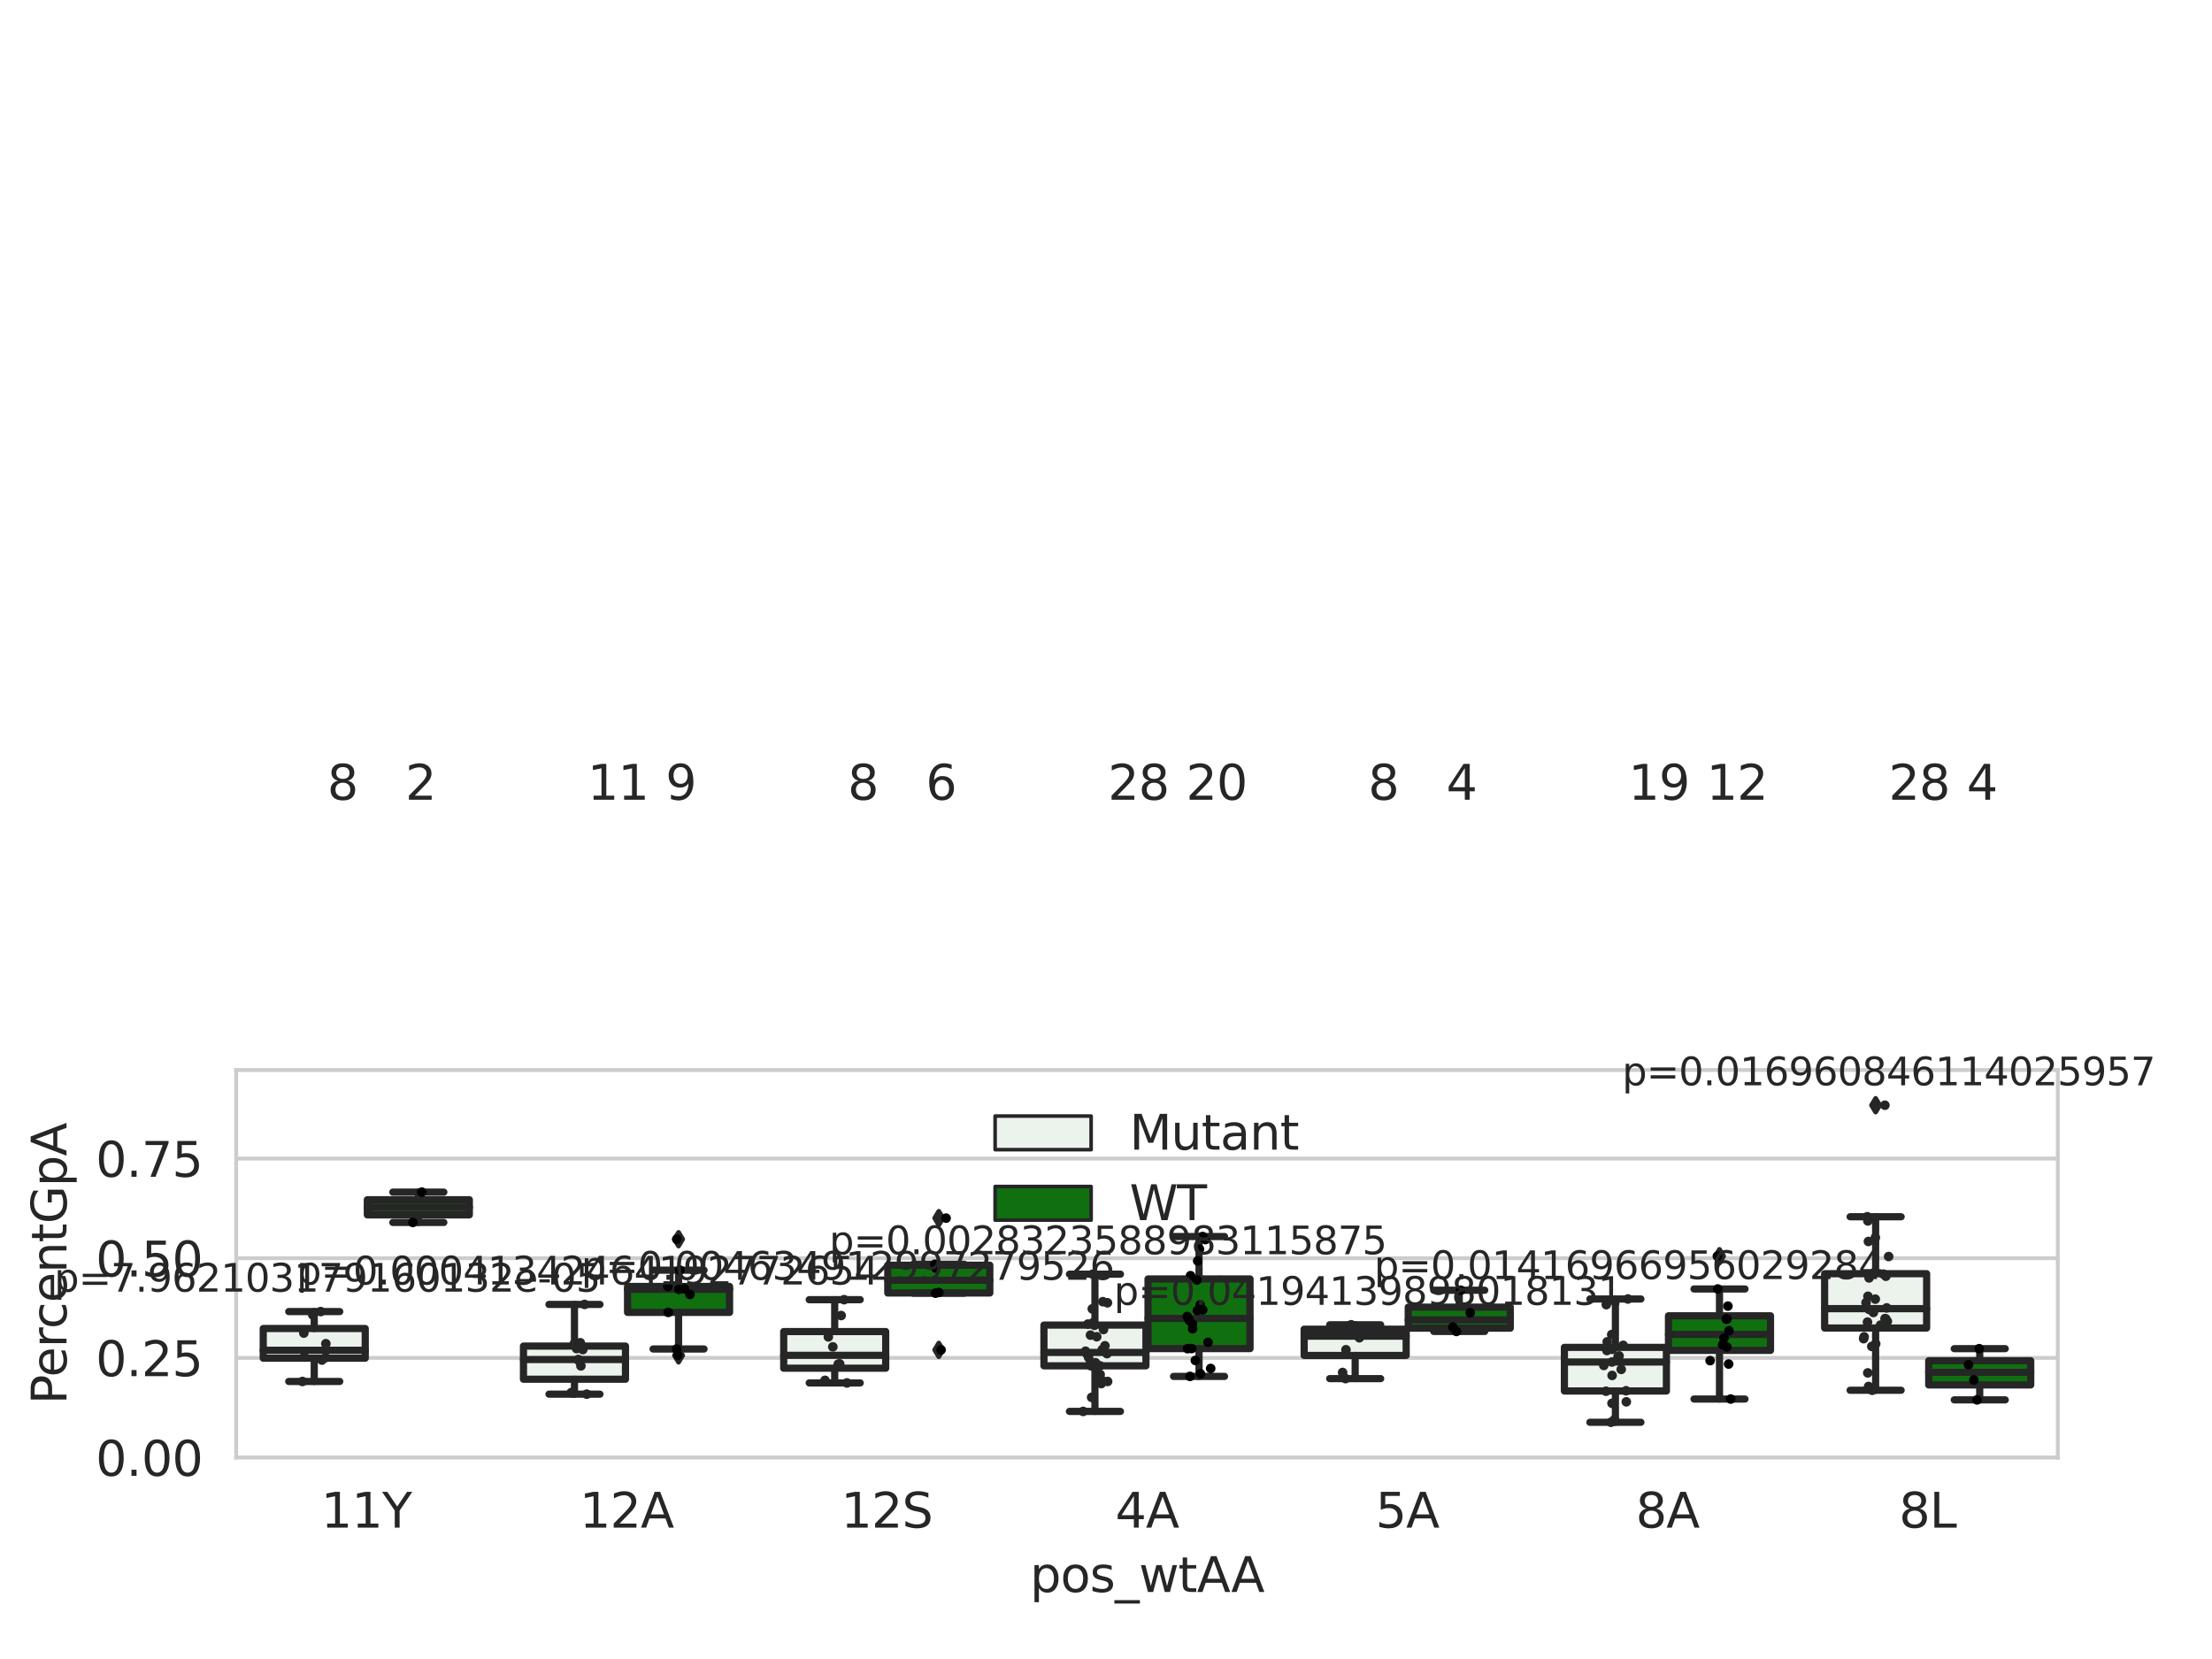<?xml version="1.0" encoding="utf-8" standalone="no"?>
<!DOCTYPE svg PUBLIC "-//W3C//DTD SVG 1.1//EN"
  "http://www.w3.org/Graphics/SVG/1.1/DTD/svg11.dtd">
<svg xmlns:xlink="http://www.w3.org/1999/xlink" width="460.8pt" height="345.6pt" viewBox="0 0 460.8 345.6" xmlns="http://www.w3.org/2000/svg" version="1.1">
 <defs>
  <style type="text/css">*{stroke-linejoin: round; stroke-linecap: butt}</style>
 </defs>
 <g id="figure_1">
  <g id="patch_1">
   <path d="M 0 345.6 
L 460.8 345.6 
L 460.8 0 
L 0 0 
z
" style="fill: #ffffff"/>
  </g>
  <g id="axes_1">
   <g id="patch_2">
    <path d="M 49.199 303.64 
L 428.676 303.64 
L 428.676 222.896 
L 49.199 222.896 
z
" style="fill: #ffffff"/>
   </g>
   <g id="matplotlib.axis_1">
    <g id="xtick_1">
     <g id="text_1">
      <!-- 11Y -->
      <g style="fill: #262626" transform="translate(66.888 318.238)scale(0.1 -0.1)">
       <defs>
        <path id="DejaVuSans-31" d="M 794 531 
L 1825 531 
L 1825 4091 
L 703 3866 
L 703 4441 
L 1819 4666 
L 2450 4666 
L 2450 531 
L 3481 531 
L 3481 0 
L 794 0 
L 794 531 
z
" transform="scale(0.016)"/>
        <path id="DejaVuSans-59" d="M -13 4666 
L 666 4666 
L 1959 2747 
L 3244 4666 
L 3922 4666 
L 2272 2222 
L 2272 0 
L 1638 0 
L 1638 2222 
L -13 4666 
z
" transform="scale(0.016)"/>
       </defs>
       <use xlink:href="#DejaVuSans-31"/>
       <use xlink:href="#DejaVuSans-31" x="63.623"/>
       <use xlink:href="#DejaVuSans-59" x="127.246"/>
      </g>
     </g>
    </g>
    <g id="xtick_2">
     <g id="text_2">
      <!-- 12A -->
      <g style="fill: #262626" transform="translate(120.733 318.238)scale(0.1 -0.1)">
       <defs>
        <path id="DejaVuSans-32" d="M 1228 531 
L 3431 531 
L 3431 0 
L 469 0 
L 469 531 
Q 828 903 1448 1529 
Q 2069 2156 2228 2338 
Q 2531 2678 2651 2914 
Q 2772 3150 2772 3378 
Q 2772 3750 2511 3984 
Q 2250 4219 1831 4219 
Q 1534 4219 1204 4116 
Q 875 4013 500 3803 
L 500 4441 
Q 881 4594 1212 4672 
Q 1544 4750 1819 4750 
Q 2544 4750 2975 4387 
Q 3406 4025 3406 3419 
Q 3406 3131 3298 2873 
Q 3191 2616 2906 2266 
Q 2828 2175 2409 1742 
Q 1991 1309 1228 531 
z
" transform="scale(0.016)"/>
        <path id="DejaVuSans-41" d="M 2188 4044 
L 1331 1722 
L 3047 1722 
L 2188 4044 
z
M 1831 4666 
L 2547 4666 
L 4325 0 
L 3669 0 
L 3244 1197 
L 1141 1197 
L 716 0 
L 50 0 
L 1831 4666 
z
" transform="scale(0.016)"/>
       </defs>
       <use xlink:href="#DejaVuSans-31"/>
       <use xlink:href="#DejaVuSans-32" x="63.623"/>
       <use xlink:href="#DejaVuSans-41" x="127.246"/>
      </g>
     </g>
    </g>
    <g id="xtick_3">
     <g id="text_3">
      <!-- 12S -->
      <g style="fill: #262626" transform="translate(175.19 318.238)scale(0.1 -0.1)">
       <defs>
        <path id="DejaVuSans-53" d="M 3425 4513 
L 3425 3897 
Q 3066 4069 2747 4153 
Q 2428 4238 2131 4238 
Q 1616 4238 1336 4038 
Q 1056 3838 1056 3469 
Q 1056 3159 1242 3001 
Q 1428 2844 1947 2747 
L 2328 2669 
Q 3034 2534 3370 2195 
Q 3706 1856 3706 1288 
Q 3706 609 3251 259 
Q 2797 -91 1919 -91 
Q 1588 -91 1214 -16 
Q 841 59 441 206 
L 441 856 
Q 825 641 1194 531 
Q 1563 422 1919 422 
Q 2459 422 2753 634 
Q 3047 847 3047 1241 
Q 3047 1584 2836 1778 
Q 2625 1972 2144 2069 
L 1759 2144 
Q 1053 2284 737 2584 
Q 422 2884 422 3419 
Q 422 4038 858 4394 
Q 1294 4750 2059 4750 
Q 2388 4750 2728 4690 
Q 3069 4631 3425 4513 
z
" transform="scale(0.016)"/>
       </defs>
       <use xlink:href="#DejaVuSans-31"/>
       <use xlink:href="#DejaVuSans-32" x="63.623"/>
       <use xlink:href="#DejaVuSans-53" x="127.246"/>
      </g>
     </g>
    </g>
    <g id="xtick_4">
     <g id="text_4">
      <!-- 4A -->
      <g style="fill: #262626" transform="translate(232.336 318.238)scale(0.1 -0.1)">
       <defs>
        <path id="DejaVuSans-34" d="M 2419 4116 
L 825 1625 
L 2419 1625 
L 2419 4116 
z
M 2253 4666 
L 3047 4666 
L 3047 1625 
L 3713 1625 
L 3713 1100 
L 3047 1100 
L 3047 0 
L 2419 0 
L 2419 1100 
L 313 1100 
L 313 1709 
L 2253 4666 
z
" transform="scale(0.016)"/>
       </defs>
       <use xlink:href="#DejaVuSans-34"/>
       <use xlink:href="#DejaVuSans-41" x="63.623"/>
      </g>
     </g>
    </g>
    <g id="xtick_5">
     <g id="text_5">
      <!-- 5A -->
      <g style="fill: #262626" transform="translate(286.547 318.238)scale(0.1 -0.1)">
       <defs>
        <path id="DejaVuSans-35" d="M 691 4666 
L 3169 4666 
L 3169 4134 
L 1269 4134 
L 1269 2991 
Q 1406 3038 1543 3061 
Q 1681 3084 1819 3084 
Q 2600 3084 3056 2656 
Q 3513 2228 3513 1497 
Q 3513 744 3044 326 
Q 2575 -91 1722 -91 
Q 1428 -91 1123 -41 
Q 819 9 494 109 
L 494 744 
Q 775 591 1075 516 
Q 1375 441 1709 441 
Q 2250 441 2565 725 
Q 2881 1009 2881 1497 
Q 2881 1984 2565 2268 
Q 2250 2553 1709 2553 
Q 1456 2553 1204 2497 
Q 953 2441 691 2322 
L 691 4666 
z
" transform="scale(0.016)"/>
       </defs>
       <use xlink:href="#DejaVuSans-35"/>
       <use xlink:href="#DejaVuSans-41" x="63.623"/>
      </g>
     </g>
    </g>
    <g id="xtick_6">
     <g id="text_6">
      <!-- 8A -->
      <g style="fill: #262626" transform="translate(340.758 318.238)scale(0.1 -0.1)">
       <defs>
        <path id="DejaVuSans-38" d="M 2034 2216 
Q 1584 2216 1326 1975 
Q 1069 1734 1069 1313 
Q 1069 891 1326 650 
Q 1584 409 2034 409 
Q 2484 409 2743 651 
Q 3003 894 3003 1313 
Q 3003 1734 2745 1975 
Q 2488 2216 2034 2216 
z
M 1403 2484 
Q 997 2584 770 2862 
Q 544 3141 544 3541 
Q 544 4100 942 4425 
Q 1341 4750 2034 4750 
Q 2731 4750 3128 4425 
Q 3525 4100 3525 3541 
Q 3525 3141 3298 2862 
Q 3072 2584 2669 2484 
Q 3125 2378 3379 2068 
Q 3634 1759 3634 1313 
Q 3634 634 3220 271 
Q 2806 -91 2034 -91 
Q 1263 -91 848 271 
Q 434 634 434 1313 
Q 434 1759 690 2068 
Q 947 2378 1403 2484 
z
M 1172 3481 
Q 1172 3119 1398 2916 
Q 1625 2713 2034 2713 
Q 2441 2713 2670 2916 
Q 2900 3119 2900 3481 
Q 2900 3844 2670 4047 
Q 2441 4250 2034 4250 
Q 1625 4250 1398 4047 
Q 1172 3844 1172 3481 
z
" transform="scale(0.016)"/>
       </defs>
       <use xlink:href="#DejaVuSans-38"/>
       <use xlink:href="#DejaVuSans-41" x="63.623"/>
      </g>
     </g>
    </g>
    <g id="xtick_7">
     <g id="text_7">
      <!-- 8L -->
      <g style="fill: #262626" transform="translate(395.603 318.238)scale(0.1 -0.1)">
       <defs>
        <path id="DejaVuSans-4c" d="M 628 4666 
L 1259 4666 
L 1259 531 
L 3531 531 
L 3531 0 
L 628 0 
L 628 4666 
z
" transform="scale(0.016)"/>
       </defs>
       <use xlink:href="#DejaVuSans-38"/>
       <use xlink:href="#DejaVuSans-4c" x="63.623"/>
      </g>
     </g>
    </g>
    <g id="text_8">
     <!-- pos_wtAA -->
     <g style="fill: #262626" transform="translate(214.572 331.638)scale(0.1 -0.1)">
      <defs>
       <path id="DejaVuSans-70" d="M 1159 525 
L 1159 -1331 
L 581 -1331 
L 581 3500 
L 1159 3500 
L 1159 2969 
Q 1341 3281 1617 3432 
Q 1894 3584 2278 3584 
Q 2916 3584 3314 3078 
Q 3713 2572 3713 1747 
Q 3713 922 3314 415 
Q 2916 -91 2278 -91 
Q 1894 -91 1617 61 
Q 1341 213 1159 525 
z
M 3116 1747 
Q 3116 2381 2855 2742 
Q 2594 3103 2138 3103 
Q 1681 3103 1420 2742 
Q 1159 2381 1159 1747 
Q 1159 1113 1420 752 
Q 1681 391 2138 391 
Q 2594 391 2855 752 
Q 3116 1113 3116 1747 
z
" transform="scale(0.016)"/>
       <path id="DejaVuSans-6f" d="M 1959 3097 
Q 1497 3097 1228 2736 
Q 959 2375 959 1747 
Q 959 1119 1226 758 
Q 1494 397 1959 397 
Q 2419 397 2687 759 
Q 2956 1122 2956 1747 
Q 2956 2369 2687 2733 
Q 2419 3097 1959 3097 
z
M 1959 3584 
Q 2709 3584 3137 3096 
Q 3566 2609 3566 1747 
Q 3566 888 3137 398 
Q 2709 -91 1959 -91 
Q 1206 -91 779 398 
Q 353 888 353 1747 
Q 353 2609 779 3096 
Q 1206 3584 1959 3584 
z
" transform="scale(0.016)"/>
       <path id="DejaVuSans-73" d="M 2834 3397 
L 2834 2853 
Q 2591 2978 2328 3040 
Q 2066 3103 1784 3103 
Q 1356 3103 1142 2972 
Q 928 2841 928 2578 
Q 928 2378 1081 2264 
Q 1234 2150 1697 2047 
L 1894 2003 
Q 2506 1872 2764 1633 
Q 3022 1394 3022 966 
Q 3022 478 2636 193 
Q 2250 -91 1575 -91 
Q 1294 -91 989 -36 
Q 684 19 347 128 
L 347 722 
Q 666 556 975 473 
Q 1284 391 1588 391 
Q 1994 391 2212 530 
Q 2431 669 2431 922 
Q 2431 1156 2273 1281 
Q 2116 1406 1581 1522 
L 1381 1569 
Q 847 1681 609 1914 
Q 372 2147 372 2553 
Q 372 3047 722 3315 
Q 1072 3584 1716 3584 
Q 2034 3584 2315 3537 
Q 2597 3491 2834 3397 
z
" transform="scale(0.016)"/>
       <path id="DejaVuSans-5f" d="M 3263 -1063 
L 3263 -1509 
L -63 -1509 
L -63 -1063 
L 3263 -1063 
z
" transform="scale(0.016)"/>
       <path id="DejaVuSans-77" d="M 269 3500 
L 844 3500 
L 1563 769 
L 2278 3500 
L 2956 3500 
L 3675 769 
L 4391 3500 
L 4966 3500 
L 4050 0 
L 3372 0 
L 2619 2869 
L 1863 0 
L 1184 0 
L 269 3500 
z
" transform="scale(0.016)"/>
       <path id="DejaVuSans-74" d="M 1172 4494 
L 1172 3500 
L 2356 3500 
L 2356 3053 
L 1172 3053 
L 1172 1153 
Q 1172 725 1289 603 
Q 1406 481 1766 481 
L 2356 481 
L 2356 0 
L 1766 0 
Q 1100 0 847 248 
Q 594 497 594 1153 
L 594 3053 
L 172 3053 
L 172 3500 
L 594 3500 
L 594 4494 
L 1172 4494 
z
" transform="scale(0.016)"/>
      </defs>
      <use xlink:href="#DejaVuSans-70"/>
      <use xlink:href="#DejaVuSans-6f" x="63.477"/>
      <use xlink:href="#DejaVuSans-73" x="124.658"/>
      <use xlink:href="#DejaVuSans-5f" x="176.758"/>
      <use xlink:href="#DejaVuSans-77" x="226.758"/>
      <use xlink:href="#DejaVuSans-74" x="308.545"/>
      <use xlink:href="#DejaVuSans-41" x="347.754"/>
      <use xlink:href="#DejaVuSans-41" x="418.912"/>
     </g>
    </g>
   </g>
   <g id="matplotlib.axis_2">
    <g id="ytick_1">
     <g id="line2d_1">
      <path d="M 49.199 303.64 
L 428.676 303.64 
" clip-path="url(#p284a705028)" style="fill: none; stroke: #cccccc; stroke-width: 0.8; stroke-linecap: round"/>
     </g>
     <g id="text_9">
      <!-- 0.00 -->
      <g style="fill: #262626" transform="translate(19.934 307.439)scale(0.1 -0.1)">
       <defs>
        <path id="DejaVuSans-30" d="M 2034 4250 
Q 1547 4250 1301 3770 
Q 1056 3291 1056 2328 
Q 1056 1369 1301 889 
Q 1547 409 2034 409 
Q 2525 409 2770 889 
Q 3016 1369 3016 2328 
Q 3016 3291 2770 3770 
Q 2525 4250 2034 4250 
z
M 2034 4750 
Q 2819 4750 3233 4129 
Q 3647 3509 3647 2328 
Q 3647 1150 3233 529 
Q 2819 -91 2034 -91 
Q 1250 -91 836 529 
Q 422 1150 422 2328 
Q 422 3509 836 4129 
Q 1250 4750 2034 4750 
z
" transform="scale(0.016)"/>
        <path id="DejaVuSans-2e" d="M 684 794 
L 1344 794 
L 1344 0 
L 684 0 
L 684 794 
z
" transform="scale(0.016)"/>
       </defs>
       <use xlink:href="#DejaVuSans-30"/>
       <use xlink:href="#DejaVuSans-2e" x="63.623"/>
       <use xlink:href="#DejaVuSans-30" x="95.41"/>
       <use xlink:href="#DejaVuSans-30" x="159.033"/>
      </g>
     </g>
    </g>
    <g id="ytick_2">
     <g id="line2d_2">
      <path d="M 49.199 282.876 
L 428.676 282.876 
" clip-path="url(#p284a705028)" style="fill: none; stroke: #cccccc; stroke-width: 0.8; stroke-linecap: round"/>
     </g>
     <g id="text_10">
      <!-- 0.25 -->
      <g style="fill: #262626" transform="translate(19.934 286.676)scale(0.1 -0.1)">
       <use xlink:href="#DejaVuSans-30"/>
       <use xlink:href="#DejaVuSans-2e" x="63.623"/>
       <use xlink:href="#DejaVuSans-32" x="95.41"/>
       <use xlink:href="#DejaVuSans-35" x="159.033"/>
      </g>
     </g>
    </g>
    <g id="ytick_3">
     <g id="line2d_3">
      <path d="M 49.199 262.113 
L 428.676 262.113 
" clip-path="url(#p284a705028)" style="fill: none; stroke: #cccccc; stroke-width: 0.8; stroke-linecap: round"/>
     </g>
     <g id="text_11">
      <!-- 0.50 -->
      <g style="fill: #262626" transform="translate(19.934 265.912)scale(0.1 -0.1)">
       <use xlink:href="#DejaVuSans-30"/>
       <use xlink:href="#DejaVuSans-2e" x="63.623"/>
       <use xlink:href="#DejaVuSans-35" x="95.41"/>
       <use xlink:href="#DejaVuSans-30" x="159.033"/>
      </g>
     </g>
    </g>
    <g id="ytick_4">
     <g id="line2d_4">
      <path d="M 49.199 241.349 
L 428.676 241.349 
" clip-path="url(#p284a705028)" style="fill: none; stroke: #cccccc; stroke-width: 0.8; stroke-linecap: round"/>
     </g>
     <g id="text_12">
      <!-- 0.75 -->
      <g style="fill: #262626" transform="translate(19.934 245.148)scale(0.1 -0.1)">
       <defs>
        <path id="DejaVuSans-37" d="M 525 4666 
L 3525 4666 
L 3525 4397 
L 1831 0 
L 1172 0 
L 2766 4134 
L 525 4134 
L 525 4666 
z
" transform="scale(0.016)"/>
       </defs>
       <use xlink:href="#DejaVuSans-30"/>
       <use xlink:href="#DejaVuSans-2e" x="63.623"/>
       <use xlink:href="#DejaVuSans-37" x="95.41"/>
       <use xlink:href="#DejaVuSans-35" x="159.033"/>
      </g>
     </g>
    </g>
    <g id="text_13">
     <!-- PercentGpA -->
     <g style="fill: #262626" transform="translate(13.854 292.545)rotate(-90)scale(0.1 -0.1)">
      <defs>
       <path id="DejaVuSans-50" d="M 1259 4147 
L 1259 2394 
L 2053 2394 
Q 2494 2394 2734 2622 
Q 2975 2850 2975 3272 
Q 2975 3691 2734 3919 
Q 2494 4147 2053 4147 
L 1259 4147 
z
M 628 4666 
L 2053 4666 
Q 2838 4666 3239 4311 
Q 3641 3956 3641 3272 
Q 3641 2581 3239 2228 
Q 2838 1875 2053 1875 
L 1259 1875 
L 1259 0 
L 628 0 
L 628 4666 
z
" transform="scale(0.016)"/>
       <path id="DejaVuSans-65" d="M 3597 1894 
L 3597 1613 
L 953 1613 
Q 991 1019 1311 708 
Q 1631 397 2203 397 
Q 2534 397 2845 478 
Q 3156 559 3463 722 
L 3463 178 
Q 3153 47 2828 -22 
Q 2503 -91 2169 -91 
Q 1331 -91 842 396 
Q 353 884 353 1716 
Q 353 2575 817 3079 
Q 1281 3584 2069 3584 
Q 2775 3584 3186 3129 
Q 3597 2675 3597 1894 
z
M 3022 2063 
Q 3016 2534 2758 2815 
Q 2500 3097 2075 3097 
Q 1594 3097 1305 2825 
Q 1016 2553 972 2059 
L 3022 2063 
z
" transform="scale(0.016)"/>
       <path id="DejaVuSans-72" d="M 2631 2963 
Q 2534 3019 2420 3045 
Q 2306 3072 2169 3072 
Q 1681 3072 1420 2755 
Q 1159 2438 1159 1844 
L 1159 0 
L 581 0 
L 581 3500 
L 1159 3500 
L 1159 2956 
Q 1341 3275 1631 3429 
Q 1922 3584 2338 3584 
Q 2397 3584 2469 3576 
Q 2541 3569 2628 3553 
L 2631 2963 
z
" transform="scale(0.016)"/>
       <path id="DejaVuSans-63" d="M 3122 3366 
L 3122 2828 
Q 2878 2963 2633 3030 
Q 2388 3097 2138 3097 
Q 1578 3097 1268 2742 
Q 959 2388 959 1747 
Q 959 1106 1268 751 
Q 1578 397 2138 397 
Q 2388 397 2633 464 
Q 2878 531 3122 666 
L 3122 134 
Q 2881 22 2623 -34 
Q 2366 -91 2075 -91 
Q 1284 -91 818 406 
Q 353 903 353 1747 
Q 353 2603 823 3093 
Q 1294 3584 2113 3584 
Q 2378 3584 2631 3529 
Q 2884 3475 3122 3366 
z
" transform="scale(0.016)"/>
       <path id="DejaVuSans-6e" d="M 3513 2113 
L 3513 0 
L 2938 0 
L 2938 2094 
Q 2938 2591 2744 2837 
Q 2550 3084 2163 3084 
Q 1697 3084 1428 2787 
Q 1159 2491 1159 1978 
L 1159 0 
L 581 0 
L 581 3500 
L 1159 3500 
L 1159 2956 
Q 1366 3272 1645 3428 
Q 1925 3584 2291 3584 
Q 2894 3584 3203 3211 
Q 3513 2838 3513 2113 
z
" transform="scale(0.016)"/>
       <path id="DejaVuSans-47" d="M 3809 666 
L 3809 1919 
L 2778 1919 
L 2778 2438 
L 4434 2438 
L 4434 434 
Q 4069 175 3628 42 
Q 3188 -91 2688 -91 
Q 1594 -91 976 548 
Q 359 1188 359 2328 
Q 359 3472 976 4111 
Q 1594 4750 2688 4750 
Q 3144 4750 3555 4637 
Q 3966 4525 4313 4306 
L 4313 3634 
Q 3963 3931 3569 4081 
Q 3175 4231 2741 4231 
Q 1884 4231 1454 3753 
Q 1025 3275 1025 2328 
Q 1025 1384 1454 906 
Q 1884 428 2741 428 
Q 3075 428 3337 486 
Q 3600 544 3809 666 
z
" transform="scale(0.016)"/>
      </defs>
      <use xlink:href="#DejaVuSans-50"/>
      <use xlink:href="#DejaVuSans-65" x="56.678"/>
      <use xlink:href="#DejaVuSans-72" x="118.201"/>
      <use xlink:href="#DejaVuSans-63" x="157.064"/>
      <use xlink:href="#DejaVuSans-65" x="212.045"/>
      <use xlink:href="#DejaVuSans-6e" x="273.568"/>
      <use xlink:href="#DejaVuSans-74" x="336.947"/>
      <use xlink:href="#DejaVuSans-47" x="376.156"/>
      <use xlink:href="#DejaVuSans-70" x="453.646"/>
      <use xlink:href="#DejaVuSans-41" x="517.123"/>
     </g>
    </g>
   </g>
   <g id="patch_3">
    <path d="M 54.837 282.935 
L 76.088 282.935 
L 76.088 276.756 
L 54.837 276.756 
L 54.837 282.935 
z
" clip-path="url(#p284a705028)" style="fill: #ecf2ec; stroke: #262626; stroke-width: 1.5; stroke-linejoin: miter"/>
   </g>
   <g id="patch_4">
    <path d="M 76.521 253.079 
L 97.772 253.079 
L 97.772 249.921 
L 76.521 249.921 
L 76.521 253.079 
z
" clip-path="url(#p284a705028)" style="fill: #107010; stroke: #262626; stroke-width: 1.5; stroke-linejoin: miter"/>
   </g>
   <g id="patch_5">
    <path d="M 109.048 287.322 
L 130.299 287.322 
L 130.299 280.415 
L 109.048 280.415 
L 109.048 287.322 
z
" clip-path="url(#p284a705028)" style="fill: #ecf2ec; stroke: #262626; stroke-width: 1.5; stroke-linejoin: miter"/>
   </g>
   <g id="patch_6">
    <path d="M 130.732 273.396 
L 151.983 273.396 
L 151.983 267.995 
L 130.732 267.995 
L 130.732 273.396 
z
" clip-path="url(#p284a705028)" style="fill: #107010; stroke: #262626; stroke-width: 1.5; stroke-linejoin: miter"/>
   </g>
   <g id="patch_7">
    <path d="M 163.259 285.025 
L 184.51 285.025 
L 184.51 277.387 
L 163.259 277.387 
L 163.259 285.025 
z
" clip-path="url(#p284a705028)" style="fill: #ecf2ec; stroke: #262626; stroke-width: 1.5; stroke-linejoin: miter"/>
   </g>
   <g id="patch_8">
    <path d="M 184.943 269.356 
L 206.194 269.356 
L 206.194 263.562 
L 184.943 263.562 
L 184.943 269.356 
z
" clip-path="url(#p284a705028)" style="fill: #107010; stroke: #262626; stroke-width: 1.5; stroke-linejoin: miter"/>
   </g>
   <g id="patch_9">
    <path d="M 217.47 284.525 
L 238.721 284.525 
L 238.721 276.04 
L 217.47 276.04 
L 217.47 284.525 
z
" clip-path="url(#p284a705028)" style="fill: #ecf2ec; stroke: #262626; stroke-width: 1.5; stroke-linejoin: miter"/>
   </g>
   <g id="patch_10">
    <path d="M 239.154 280.939 
L 260.405 280.939 
L 260.405 266.43 
L 239.154 266.43 
L 239.154 280.939 
z
" clip-path="url(#p284a705028)" style="fill: #107010; stroke: #262626; stroke-width: 1.5; stroke-linejoin: miter"/>
   </g>
   <g id="patch_11">
    <path d="M 271.681 282.361 
L 292.932 282.361 
L 292.932 276.893 
L 271.681 276.893 
L 271.681 282.361 
z
" clip-path="url(#p284a705028)" style="fill: #ecf2ec; stroke: #262626; stroke-width: 1.5; stroke-linejoin: miter"/>
   </g>
   <g id="patch_12">
    <path d="M 293.365 276.678 
L 314.616 276.678 
L 314.616 272.298 
L 293.365 272.298 
L 293.365 276.678 
z
" clip-path="url(#p284a705028)" style="fill: #107010; stroke: #262626; stroke-width: 1.5; stroke-linejoin: miter"/>
   </g>
   <g id="patch_13">
    <path d="M 325.892 289.769 
L 347.143 289.769 
L 347.143 280.678 
L 325.892 280.678 
L 325.892 289.769 
z
" clip-path="url(#p284a705028)" style="fill: #ecf2ec; stroke: #262626; stroke-width: 1.5; stroke-linejoin: miter"/>
   </g>
   <g id="patch_14">
    <path d="M 347.576 281.311 
L 368.827 281.311 
L 368.827 274.105 
L 347.576 274.105 
L 347.576 281.311 
z
" clip-path="url(#p284a705028)" style="fill: #107010; stroke: #262626; stroke-width: 1.5; stroke-linejoin: miter"/>
   </g>
   <g id="patch_15">
    <path d="M 380.103 276.654 
L 401.353 276.654 
L 401.353 265.334 
L 380.103 265.334 
L 380.103 276.654 
z
" clip-path="url(#p284a705028)" style="fill: #ecf2ec; stroke: #262626; stroke-width: 1.5; stroke-linejoin: miter"/>
   </g>
   <g id="patch_16">
    <path d="M 401.787 288.507 
L 423.038 288.507 
L 423.038 283.463 
L 401.787 283.463 
L 401.787 288.507 
z
" clip-path="url(#p284a705028)" style="fill: #107010; stroke: #262626; stroke-width: 1.5; stroke-linejoin: miter"/>
   </g>
   <g id="patch_17">
    <path d="M 76.305 303.64 
L 76.305 303.64 
L 76.305 303.64 
L 76.305 303.64 
z
" clip-path="url(#p284a705028)" style="fill: #ecf2ec; stroke: #262626; stroke-width: 0.75; stroke-linejoin: miter"/>
   </g>
   <g id="patch_18">
    <path d="M 76.305 303.64 
L 76.305 303.64 
L 76.305 303.64 
L 76.305 303.64 
z
" clip-path="url(#p284a705028)" style="fill: #107010; stroke: #262626; stroke-width: 0.75; stroke-linejoin: miter"/>
   </g>
   <g id="PathCollection_1"/>
   <g id="PathCollection_2"/>
   <g id="line2d_5">
    <path d="M 65.462 282.935 
L 65.462 287.782 
" clip-path="url(#p284a705028)" style="fill: none; stroke: #262626; stroke-width: 1.5; stroke-linecap: round"/>
   </g>
   <g id="line2d_6">
    <path d="M 65.462 276.756 
L 65.462 273.226 
" clip-path="url(#p284a705028)" style="fill: none; stroke: #262626; stroke-width: 1.5; stroke-linecap: round"/>
   </g>
   <g id="line2d_7">
    <path d="M 60.15 287.782 
L 70.775 287.782 
" clip-path="url(#p284a705028)" style="fill: none; stroke: #262626; stroke-width: 1.5; stroke-linecap: round"/>
   </g>
   <g id="line2d_8">
    <path d="M 60.15 273.226 
L 70.775 273.226 
" clip-path="url(#p284a705028)" style="fill: none; stroke: #262626; stroke-width: 1.5; stroke-linecap: round"/>
   </g>
   <g id="line2d_9"/>
   <g id="line2d_10">
    <path d="M 87.147 253.079 
L 87.147 254.658 
" clip-path="url(#p284a705028)" style="fill: none; stroke: #262626; stroke-width: 1.5; stroke-linecap: round"/>
   </g>
   <g id="line2d_11">
    <path d="M 87.147 249.921 
L 87.147 248.342 
" clip-path="url(#p284a705028)" style="fill: none; stroke: #262626; stroke-width: 1.5; stroke-linecap: round"/>
   </g>
   <g id="line2d_12">
    <path d="M 81.834 254.658 
L 92.46 254.658 
" clip-path="url(#p284a705028)" style="fill: none; stroke: #262626; stroke-width: 1.5; stroke-linecap: round"/>
   </g>
   <g id="line2d_13">
    <path d="M 81.834 248.342 
L 92.46 248.342 
" clip-path="url(#p284a705028)" style="fill: none; stroke: #262626; stroke-width: 1.5; stroke-linecap: round"/>
   </g>
   <g id="line2d_14"/>
   <g id="line2d_15">
    <path d="M 119.673 287.322 
L 119.673 290.43 
" clip-path="url(#p284a705028)" style="fill: none; stroke: #262626; stroke-width: 1.5; stroke-linecap: round"/>
   </g>
   <g id="line2d_16">
    <path d="M 119.673 280.415 
L 119.673 271.735 
" clip-path="url(#p284a705028)" style="fill: none; stroke: #262626; stroke-width: 1.5; stroke-linecap: round"/>
   </g>
   <g id="line2d_17">
    <path d="M 114.361 290.43 
L 124.986 290.43 
" clip-path="url(#p284a705028)" style="fill: none; stroke: #262626; stroke-width: 1.5; stroke-linecap: round"/>
   </g>
   <g id="line2d_18">
    <path d="M 114.361 271.735 
L 124.986 271.735 
" clip-path="url(#p284a705028)" style="fill: none; stroke: #262626; stroke-width: 1.5; stroke-linecap: round"/>
   </g>
   <g id="line2d_19"/>
   <g id="line2d_20">
    <path d="M 141.358 273.396 
L 141.358 281.021 
" clip-path="url(#p284a705028)" style="fill: none; stroke: #262626; stroke-width: 1.5; stroke-linecap: round"/>
   </g>
   <g id="line2d_21">
    <path d="M 141.358 267.995 
L 141.358 264.592 
" clip-path="url(#p284a705028)" style="fill: none; stroke: #262626; stroke-width: 1.5; stroke-linecap: round"/>
   </g>
   <g id="line2d_22">
    <path d="M 136.045 281.021 
L 146.67 281.021 
" clip-path="url(#p284a705028)" style="fill: none; stroke: #262626; stroke-width: 1.5; stroke-linecap: round"/>
   </g>
   <g id="line2d_23">
    <path d="M 136.045 264.592 
L 146.67 264.592 
" clip-path="url(#p284a705028)" style="fill: none; stroke: #262626; stroke-width: 1.5; stroke-linecap: round"/>
   </g>
   <g id="line2d_24">
    <defs>
     <path id="m3b18cf0150" d="M -0 1.414 
L 0.849 0 
L 0 -1.414 
L -0.849 -0 
z
" style="stroke: #262626; stroke-linejoin: miter"/>
    </defs>
    <g clip-path="url(#p284a705028)">
     <use xlink:href="#m3b18cf0150" x="141.358" y="282.352" style="fill: #262626; stroke: #262626; stroke-linejoin: miter"/>
     <use xlink:href="#m3b18cf0150" x="141.358" y="258.15" style="fill: #262626; stroke: #262626; stroke-linejoin: miter"/>
    </g>
   </g>
   <g id="line2d_25">
    <path d="M 173.884 285.025 
L 173.884 288.088 
" clip-path="url(#p284a705028)" style="fill: none; stroke: #262626; stroke-width: 1.5; stroke-linecap: round"/>
   </g>
   <g id="line2d_26">
    <path d="M 173.884 277.387 
L 173.884 270.748 
" clip-path="url(#p284a705028)" style="fill: none; stroke: #262626; stroke-width: 1.5; stroke-linecap: round"/>
   </g>
   <g id="line2d_27">
    <path d="M 168.572 288.088 
L 179.197 288.088 
" clip-path="url(#p284a705028)" style="fill: none; stroke: #262626; stroke-width: 1.5; stroke-linecap: round"/>
   </g>
   <g id="line2d_28">
    <path d="M 168.572 270.748 
L 179.197 270.748 
" clip-path="url(#p284a705028)" style="fill: none; stroke: #262626; stroke-width: 1.5; stroke-linecap: round"/>
   </g>
   <g id="line2d_29"/>
   <g id="line2d_30">
    <path d="M 195.569 269.356 
L 195.569 269.395 
" clip-path="url(#p284a705028)" style="fill: none; stroke: #262626; stroke-width: 1.5; stroke-linecap: round"/>
   </g>
   <g id="line2d_31">
    <path d="M 195.569 263.562 
L 195.569 263.368 
" clip-path="url(#p284a705028)" style="fill: none; stroke: #262626; stroke-width: 1.5; stroke-linecap: round"/>
   </g>
   <g id="line2d_32">
    <path d="M 190.256 269.395 
L 200.881 269.395 
" clip-path="url(#p284a705028)" style="fill: none; stroke: #262626; stroke-width: 1.5; stroke-linecap: round"/>
   </g>
   <g id="line2d_33">
    <path d="M 190.256 263.368 
L 200.881 263.368 
" clip-path="url(#p284a705028)" style="fill: none; stroke: #262626; stroke-width: 1.5; stroke-linecap: round"/>
   </g>
   <g id="line2d_34">
    <g clip-path="url(#p284a705028)">
     <use xlink:href="#m3b18cf0150" x="195.569" y="281.203" style="fill: #262626; stroke: #262626; stroke-linejoin: miter"/>
     <use xlink:href="#m3b18cf0150" x="195.569" y="253.758" style="fill: #262626; stroke: #262626; stroke-linejoin: miter"/>
    </g>
   </g>
   <g id="line2d_35">
    <path d="M 228.095 284.525 
L 228.095 294.021 
" clip-path="url(#p284a705028)" style="fill: none; stroke: #262626; stroke-width: 1.5; stroke-linecap: round"/>
   </g>
   <g id="line2d_36">
    <path d="M 228.095 276.04 
L 228.095 265.43 
" clip-path="url(#p284a705028)" style="fill: none; stroke: #262626; stroke-width: 1.5; stroke-linecap: round"/>
   </g>
   <g id="line2d_37">
    <path d="M 222.783 294.021 
L 233.408 294.021 
" clip-path="url(#p284a705028)" style="fill: none; stroke: #262626; stroke-width: 1.5; stroke-linecap: round"/>
   </g>
   <g id="line2d_38">
    <path d="M 222.783 265.43 
L 233.408 265.43 
" clip-path="url(#p284a705028)" style="fill: none; stroke: #262626; stroke-width: 1.5; stroke-linecap: round"/>
   </g>
   <g id="line2d_39"/>
   <g id="line2d_40">
    <path d="M 249.78 280.939 
L 249.78 286.727 
" clip-path="url(#p284a705028)" style="fill: none; stroke: #262626; stroke-width: 1.5; stroke-linecap: round"/>
   </g>
   <g id="line2d_41">
    <path d="M 249.78 266.43 
L 249.78 257.591 
" clip-path="url(#p284a705028)" style="fill: none; stroke: #262626; stroke-width: 1.5; stroke-linecap: round"/>
   </g>
   <g id="line2d_42">
    <path d="M 244.467 286.727 
L 255.092 286.727 
" clip-path="url(#p284a705028)" style="fill: none; stroke: #262626; stroke-width: 1.5; stroke-linecap: round"/>
   </g>
   <g id="line2d_43">
    <path d="M 244.467 257.591 
L 255.092 257.591 
" clip-path="url(#p284a705028)" style="fill: none; stroke: #262626; stroke-width: 1.5; stroke-linecap: round"/>
   </g>
   <g id="line2d_44"/>
   <g id="line2d_45">
    <path d="M 282.306 282.361 
L 282.306 287.191 
" clip-path="url(#p284a705028)" style="fill: none; stroke: #262626; stroke-width: 1.5; stroke-linecap: round"/>
   </g>
   <g id="line2d_46">
    <path d="M 282.306 276.893 
L 282.306 275.978 
" clip-path="url(#p284a705028)" style="fill: none; stroke: #262626; stroke-width: 1.5; stroke-linecap: round"/>
   </g>
   <g id="line2d_47">
    <path d="M 276.994 287.191 
L 287.619 287.191 
" clip-path="url(#p284a705028)" style="fill: none; stroke: #262626; stroke-width: 1.5; stroke-linecap: round"/>
   </g>
   <g id="line2d_48">
    <path d="M 276.994 275.978 
L 287.619 275.978 
" clip-path="url(#p284a705028)" style="fill: none; stroke: #262626; stroke-width: 1.5; stroke-linecap: round"/>
   </g>
   <g id="line2d_49"/>
   <g id="line2d_50">
    <path d="M 303.991 276.678 
L 303.991 277.361 
" clip-path="url(#p284a705028)" style="fill: none; stroke: #262626; stroke-width: 1.5; stroke-linecap: round"/>
   </g>
   <g id="line2d_51">
    <path d="M 303.991 272.298 
L 303.991 268.782 
" clip-path="url(#p284a705028)" style="fill: none; stroke: #262626; stroke-width: 1.5; stroke-linecap: round"/>
   </g>
   <g id="line2d_52">
    <path d="M 298.678 277.361 
L 309.303 277.361 
" clip-path="url(#p284a705028)" style="fill: none; stroke: #262626; stroke-width: 1.5; stroke-linecap: round"/>
   </g>
   <g id="line2d_53">
    <path d="M 298.678 268.782 
L 309.303 268.782 
" clip-path="url(#p284a705028)" style="fill: none; stroke: #262626; stroke-width: 1.5; stroke-linecap: round"/>
   </g>
   <g id="line2d_54"/>
   <g id="line2d_55">
    <path d="M 336.517 289.769 
L 336.517 296.286 
" clip-path="url(#p284a705028)" style="fill: none; stroke: #262626; stroke-width: 1.5; stroke-linecap: round"/>
   </g>
   <g id="line2d_56">
    <path d="M 336.517 280.678 
L 336.517 270.603 
" clip-path="url(#p284a705028)" style="fill: none; stroke: #262626; stroke-width: 1.5; stroke-linecap: round"/>
   </g>
   <g id="line2d_57">
    <path d="M 331.205 296.286 
L 341.83 296.286 
" clip-path="url(#p284a705028)" style="fill: none; stroke: #262626; stroke-width: 1.5; stroke-linecap: round"/>
   </g>
   <g id="line2d_58">
    <path d="M 331.205 270.603 
L 341.83 270.603 
" clip-path="url(#p284a705028)" style="fill: none; stroke: #262626; stroke-width: 1.5; stroke-linecap: round"/>
   </g>
   <g id="line2d_59"/>
   <g id="line2d_60">
    <path d="M 358.202 281.311 
L 358.202 291.443 
" clip-path="url(#p284a705028)" style="fill: none; stroke: #262626; stroke-width: 1.5; stroke-linecap: round"/>
   </g>
   <g id="line2d_61">
    <path d="M 358.202 274.105 
L 358.202 268.515 
" clip-path="url(#p284a705028)" style="fill: none; stroke: #262626; stroke-width: 1.5; stroke-linecap: round"/>
   </g>
   <g id="line2d_62">
    <path d="M 352.889 291.443 
L 363.514 291.443 
" clip-path="url(#p284a705028)" style="fill: none; stroke: #262626; stroke-width: 1.5; stroke-linecap: round"/>
   </g>
   <g id="line2d_63">
    <path d="M 352.889 268.515 
L 363.514 268.515 
" clip-path="url(#p284a705028)" style="fill: none; stroke: #262626; stroke-width: 1.5; stroke-linecap: round"/>
   </g>
   <g id="line2d_64">
    <g clip-path="url(#p284a705028)">
     <use xlink:href="#m3b18cf0150" x="358.202" y="261.687" style="fill: #262626; stroke: #262626; stroke-linejoin: miter"/>
    </g>
   </g>
   <g id="line2d_65">
    <path d="M 390.728 276.654 
L 390.728 289.615 
" clip-path="url(#p284a705028)" style="fill: none; stroke: #262626; stroke-width: 1.5; stroke-linecap: round"/>
   </g>
   <g id="line2d_66">
    <path d="M 390.728 265.334 
L 390.728 253.471 
" clip-path="url(#p284a705028)" style="fill: none; stroke: #262626; stroke-width: 1.5; stroke-linecap: round"/>
   </g>
   <g id="line2d_67">
    <path d="M 385.415 289.615 
L 396.041 289.615 
" clip-path="url(#p284a705028)" style="fill: none; stroke: #262626; stroke-width: 1.5; stroke-linecap: round"/>
   </g>
   <g id="line2d_68">
    <path d="M 385.415 253.471 
L 396.041 253.471 
" clip-path="url(#p284a705028)" style="fill: none; stroke: #262626; stroke-width: 1.5; stroke-linecap: round"/>
   </g>
   <g id="line2d_69">
    <g clip-path="url(#p284a705028)">
     <use xlink:href="#m3b18cf0150" x="390.728" y="230.237" style="fill: #262626; stroke: #262626; stroke-linejoin: miter"/>
    </g>
   </g>
   <g id="line2d_70">
    <path d="M 412.413 288.507 
L 412.413 291.618 
" clip-path="url(#p284a705028)" style="fill: none; stroke: #262626; stroke-width: 1.5; stroke-linecap: round"/>
   </g>
   <g id="line2d_71">
    <path d="M 412.413 283.463 
L 412.413 280.952 
" clip-path="url(#p284a705028)" style="fill: none; stroke: #262626; stroke-width: 1.5; stroke-linecap: round"/>
   </g>
   <g id="line2d_72">
    <path d="M 407.1 291.618 
L 417.725 291.618 
" clip-path="url(#p284a705028)" style="fill: none; stroke: #262626; stroke-width: 1.5; stroke-linecap: round"/>
   </g>
   <g id="line2d_73">
    <path d="M 407.1 280.952 
L 417.725 280.952 
" clip-path="url(#p284a705028)" style="fill: none; stroke: #262626; stroke-width: 1.5; stroke-linecap: round"/>
   </g>
   <g id="line2d_74"/>
   <g id="line2d_75">
    <path d="M 54.837 281.287 
L 76.088 281.287 
" clip-path="url(#p284a705028)" style="fill: none; stroke: #262626; stroke-width: 1.5; stroke-linecap: round"/>
   </g>
   <g id="line2d_76">
    <path d="M 76.521 251.5 
L 97.772 251.5 
" clip-path="url(#p284a705028)" style="fill: none; stroke: #262626; stroke-width: 1.5; stroke-linecap: round"/>
   </g>
   <g id="line2d_77">
    <path d="M 109.048 283.211 
L 130.299 283.211 
" clip-path="url(#p284a705028)" style="fill: none; stroke: #262626; stroke-width: 1.5; stroke-linecap: round"/>
   </g>
   <g id="line2d_78">
    <path d="M 130.732 268.59 
L 151.983 268.59 
" clip-path="url(#p284a705028)" style="fill: none; stroke: #262626; stroke-width: 1.5; stroke-linecap: round"/>
   </g>
   <g id="line2d_79">
    <path d="M 163.259 282.345 
L 184.51 282.345 
" clip-path="url(#p284a705028)" style="fill: none; stroke: #262626; stroke-width: 1.5; stroke-linecap: round"/>
   </g>
   <g id="line2d_80">
    <path d="M 184.943 266.694 
L 206.194 266.694 
" clip-path="url(#p284a705028)" style="fill: none; stroke: #262626; stroke-width: 1.5; stroke-linecap: round"/>
   </g>
   <g id="line2d_81">
    <path d="M 217.47 281.738 
L 238.721 281.738 
" clip-path="url(#p284a705028)" style="fill: none; stroke: #262626; stroke-width: 1.5; stroke-linecap: round"/>
   </g>
   <g id="line2d_82">
    <path d="M 239.154 274.644 
L 260.405 274.644 
" clip-path="url(#p284a705028)" style="fill: none; stroke: #262626; stroke-width: 1.5; stroke-linecap: round"/>
   </g>
   <g id="line2d_83">
    <path d="M 271.681 278.342 
L 292.932 278.342 
" clip-path="url(#p284a705028)" style="fill: none; stroke: #262626; stroke-width: 1.5; stroke-linecap: round"/>
   </g>
   <g id="line2d_84">
    <path d="M 293.365 274.96 
L 314.616 274.96 
" clip-path="url(#p284a705028)" style="fill: none; stroke: #262626; stroke-width: 1.5; stroke-linecap: round"/>
   </g>
   <g id="line2d_85">
    <path d="M 325.892 283.725 
L 347.143 283.725 
" clip-path="url(#p284a705028)" style="fill: none; stroke: #262626; stroke-width: 1.5; stroke-linecap: round"/>
   </g>
   <g id="line2d_86">
    <path d="M 347.576 277.988 
L 368.827 277.988 
" clip-path="url(#p284a705028)" style="fill: none; stroke: #262626; stroke-width: 1.5; stroke-linecap: round"/>
   </g>
   <g id="line2d_87">
    <path d="M 380.103 272.616 
L 401.353 272.616 
" clip-path="url(#p284a705028)" style="fill: none; stroke: #262626; stroke-width: 1.5; stroke-linecap: round"/>
   </g>
   <g id="line2d_88">
    <path d="M 401.787 285.885 
L 423.038 285.885 
" clip-path="url(#p284a705028)" style="fill: none; stroke: #262626; stroke-width: 1.5; stroke-linecap: round"/>
   </g>
   <g id="patch_19">
    <path d="M 49.199 303.64 
L 49.199 222.896 
" style="fill: none; stroke: #cccccc; stroke-width: 0.8; stroke-linejoin: miter; stroke-linecap: square"/>
   </g>
   <g id="patch_20">
    <path d="M 428.676 303.64 
L 428.676 222.896 
" style="fill: none; stroke: #cccccc; stroke-width: 0.8; stroke-linejoin: miter; stroke-linecap: square"/>
   </g>
   <g id="patch_21">
    <path d="M 49.199 303.64 
L 428.676 303.64 
" style="fill: none; stroke: #cccccc; stroke-width: 0.8; stroke-linejoin: miter; stroke-linecap: square"/>
   </g>
   <g id="patch_22">
    <path d="M 49.199 222.896 
L 428.676 222.896 
" style="fill: none; stroke: #cccccc; stroke-width: 0.8; stroke-linejoin: miter; stroke-linecap: square"/>
   </g>
   <g id="PathCollection_3">
    <defs>
     <path id="C0_0_0f271f2734" d="M 0 1 
C 0.265 1 0.52 0.895 0.707 0.707 
C 0.895 0.52 1 0.265 1 -0 
C 1 -0.265 0.895 -0.52 0.707 -0.707 
C 0.52 -0.895 0.265 -1 0 -1 
C -0.265 -1 -0.52 -0.895 -0.707 -0.707 
C -0.895 -0.52 -1 -0.265 -1 0 
C -1 0.265 -0.895 0.52 -0.707 0.707 
C -0.52 0.895 -0.265 1 0 1 
z
"/>
    </defs>
    <g clip-path="url(#p284a705028)">
     <use xlink:href="#C0_0_0f271f2734" x="67.882" y="279.917" style="fill: #262626"/>
    </g>
    <g clip-path="url(#p284a705028)">
     <use xlink:href="#C0_0_0f271f2734" x="63.003" y="287.782" style="fill: #262626"/>
    </g>
    <g clip-path="url(#p284a705028)">
     <use xlink:href="#C0_0_0f271f2734" x="65.158" y="273.915" style="fill: #262626"/>
    </g>
    <g clip-path="url(#p284a705028)">
     <use xlink:href="#C0_0_0f271f2734" x="66.799" y="273.226" style="fill: #262626"/>
    </g>
    <g clip-path="url(#p284a705028)">
     <use xlink:href="#C0_0_0f271f2734" x="63.292" y="277.703" style="fill: #262626"/>
    </g>
    <g clip-path="url(#p284a705028)">
     <use xlink:href="#C0_0_0f271f2734" x="67.847" y="282.803" style="fill: #262626"/>
    </g>
    <g clip-path="url(#p284a705028)">
     <use xlink:href="#C0_0_0f271f2734" x="63.426" y="282.656" style="fill: #262626"/>
    </g>
    <g clip-path="url(#p284a705028)">
     <use xlink:href="#C0_0_0f271f2734" x="67.06" y="283.332" style="fill: #262626"/>
    </g>
   </g>
   <g id="PathCollection_4">
    <defs>
     <path id="C1_0_cd36650626" d="M 0 1 
C 0.265 1 0.52 0.895 0.707 0.707 
C 0.895 0.52 1 0.265 1 -0 
C 1 -0.265 0.895 -0.52 0.707 -0.707 
C 0.52 -0.895 0.265 -1 0 -1 
C -0.265 -1 -0.52 -0.895 -0.707 -0.707 
C -0.895 -0.52 -1 -0.265 -1 0 
C -1 0.265 -0.895 0.52 -0.707 0.707 
C -0.52 0.895 -0.265 1 0 1 
z
"/>
    </defs>
    <g clip-path="url(#p284a705028)">
     <use xlink:href="#C1_0_cd36650626" x="87.874" y="248.342"/>
    </g>
    <g clip-path="url(#p284a705028)">
     <use xlink:href="#C1_0_cd36650626" x="86" y="254.658"/>
    </g>
   </g>
   <g id="PathCollection_5">
    <defs>
     <path id="C2_0_ec8efee1f7" d="M 0 1 
C 0.265 1 0.52 0.895 0.707 0.707 
C 0.895 0.52 1 0.265 1 -0 
C 1 -0.265 0.895 -0.52 0.707 -0.707 
C 0.52 -0.895 0.265 -1 0 -1 
C -0.265 -1 -0.52 -0.895 -0.707 -0.707 
C -0.895 -0.52 -1 -0.265 -1 0 
C -1 0.265 -0.895 0.52 -0.707 0.707 
C -0.52 0.895 -0.265 1 0 1 
z
"/>
    </defs>
    <g clip-path="url(#p284a705028)">
     <use xlink:href="#C2_0_ec8efee1f7" x="121.784" y="271.735" style="fill: #262626"/>
    </g>
    <g clip-path="url(#p284a705028)">
     <use xlink:href="#C2_0_ec8efee1f7" x="120.89" y="279.719" style="fill: #262626"/>
    </g>
    <g clip-path="url(#p284a705028)">
     <use xlink:href="#C2_0_ec8efee1f7" x="120.638" y="283.503" style="fill: #262626"/>
    </g>
    <g clip-path="url(#p284a705028)">
     <use xlink:href="#C2_0_ec8efee1f7" x="120.115" y="280.934" style="fill: #262626"/>
    </g>
    <g clip-path="url(#p284a705028)">
     <use xlink:href="#C2_0_ec8efee1f7" x="120.479" y="283.211" style="fill: #262626"/>
    </g>
    <g clip-path="url(#p284a705028)">
     <use xlink:href="#C2_0_ec8efee1f7" x="121.014" y="284.541" style="fill: #262626"/>
    </g>
    <g clip-path="url(#p284a705028)">
     <use xlink:href="#C2_0_ec8efee1f7" x="119.646" y="279.895" style="fill: #262626"/>
    </g>
    <g clip-path="url(#p284a705028)">
     <use xlink:href="#C2_0_ec8efee1f7" x="122.237" y="290.43" style="fill: #262626"/>
    </g>
    <g clip-path="url(#p284a705028)">
     <use xlink:href="#C2_0_ec8efee1f7" x="121.408" y="281.142" style="fill: #262626"/>
    </g>
    <g clip-path="url(#p284a705028)">
     <use xlink:href="#C2_0_ec8efee1f7" x="119.016" y="290.104" style="fill: #262626"/>
    </g>
    <g clip-path="url(#p284a705028)">
     <use xlink:href="#C2_0_ec8efee1f7" x="119.136" y="290.132" style="fill: #262626"/>
    </g>
   </g>
   <g id="PathCollection_6">
    <defs>
     <path id="C3_0_55f15a25ce" d="M 0 1 
C 0.265 1 0.52 0.895 0.707 0.707 
C 0.895 0.52 1 0.265 1 -0 
C 1 -0.265 0.895 -0.52 0.707 -0.707 
C 0.52 -0.895 0.265 -1 0 -1 
C -0.265 -1 -0.52 -0.895 -0.707 -0.707 
C -0.895 -0.52 -1 -0.265 -1 0 
C -1 0.265 -0.895 0.52 -0.707 0.707 
C -0.52 0.895 -0.265 1 0 1 
z
"/>
    </defs>
    <g clip-path="url(#p284a705028)">
     <use xlink:href="#C3_0_55f15a25ce" x="139.13" y="267.995"/>
    </g>
    <g clip-path="url(#p284a705028)">
     <use xlink:href="#C3_0_55f15a25ce" x="143.732" y="269.662"/>
    </g>
    <g clip-path="url(#p284a705028)">
     <use xlink:href="#C3_0_55f15a25ce" x="141.628" y="264.592"/>
    </g>
    <g clip-path="url(#p284a705028)">
     <use xlink:href="#C3_0_55f15a25ce" x="142.579" y="268.498"/>
    </g>
    <g clip-path="url(#p284a705028)">
     <use xlink:href="#C3_0_55f15a25ce" x="140.947" y="281.021"/>
    </g>
    <g clip-path="url(#p284a705028)">
     <use xlink:href="#C3_0_55f15a25ce" x="141.434" y="268.59"/>
    </g>
    <g clip-path="url(#p284a705028)">
     <use xlink:href="#C3_0_55f15a25ce" x="141.187" y="282.352"/>
    </g>
    <g clip-path="url(#p284a705028)">
     <use xlink:href="#C3_0_55f15a25ce" x="139.208" y="273.396"/>
    </g>
    <g clip-path="url(#p284a705028)">
     <use xlink:href="#C3_0_55f15a25ce" x="140.981" y="258.15"/>
    </g>
   </g>
   <g id="PathCollection_7">
    <defs>
     <path id="C4_0_fcf5c2ade0" d="M 0 1 
C 0.265 1 0.52 0.895 0.707 0.707 
C 0.895 0.52 1 0.265 1 -0 
C 1 -0.265 0.895 -0.52 0.707 -0.707 
C 0.52 -0.895 0.265 -1 0 -1 
C -0.265 -1 -0.52 -0.895 -0.707 -0.707 
C -0.895 -0.52 -1 -0.265 -1 0 
C -1 0.265 -0.895 0.52 -0.707 0.707 
C -0.52 0.895 -0.265 1 0 1 
z
"/>
    </defs>
    <g clip-path="url(#p284a705028)">
     <use xlink:href="#C4_0_fcf5c2ade0" x="175.235" y="274.051" style="fill: #262626"/>
    </g>
    <g clip-path="url(#p284a705028)">
     <use xlink:href="#C4_0_fcf5c2ade0" x="171.863" y="287.55" style="fill: #262626"/>
    </g>
    <g clip-path="url(#p284a705028)">
     <use xlink:href="#C4_0_fcf5c2ade0" x="174.92" y="284.115" style="fill: #262626"/>
    </g>
    <g clip-path="url(#p284a705028)">
     <use xlink:href="#C4_0_fcf5c2ade0" x="176.434" y="288.088" style="fill: #262626"/>
    </g>
    <g clip-path="url(#p284a705028)">
     <use xlink:href="#C4_0_fcf5c2ade0" x="172.563" y="278.499" style="fill: #262626"/>
    </g>
    <g clip-path="url(#p284a705028)">
     <use xlink:href="#C4_0_fcf5c2ade0" x="174.621" y="284.183" style="fill: #262626"/>
    </g>
    <g clip-path="url(#p284a705028)">
     <use xlink:href="#C4_0_fcf5c2ade0" x="173.495" y="280.575" style="fill: #262626"/>
    </g>
    <g clip-path="url(#p284a705028)">
     <use xlink:href="#C4_0_fcf5c2ade0" x="175.844" y="270.748" style="fill: #262626"/>
    </g>
   </g>
   <g id="PathCollection_8">
    <defs>
     <path id="C5_0_665e2d935b" d="M 0 1 
C 0.265 1 0.52 0.895 0.707 0.707 
C 0.895 0.52 1 0.265 1 -0 
C 1 -0.265 0.895 -0.52 0.707 -0.707 
C 0.52 -0.895 0.265 -1 0 -1 
C -0.265 -1 -0.52 -0.895 -0.707 -0.707 
C -0.895 -0.52 -1 -0.265 -1 0 
C -1 0.265 -0.895 0.52 -0.707 0.707 
C -0.52 0.895 -0.265 1 0 1 
z
"/>
    </defs>
    <g clip-path="url(#p284a705028)">
     <use xlink:href="#C5_0_665e2d935b" x="194.897" y="269.395"/>
    </g>
    <g clip-path="url(#p284a705028)">
     <use xlink:href="#C5_0_665e2d935b" x="197.085" y="253.758"/>
    </g>
    <g clip-path="url(#p284a705028)">
     <use xlink:href="#C5_0_665e2d935b" x="196.042" y="281.203"/>
    </g>
    <g clip-path="url(#p284a705028)">
     <use xlink:href="#C5_0_665e2d935b" x="194.923" y="264.147"/>
    </g>
    <g clip-path="url(#p284a705028)">
     <use xlink:href="#C5_0_665e2d935b" x="194.753" y="263.368"/>
    </g>
    <g clip-path="url(#p284a705028)">
     <use xlink:href="#C5_0_665e2d935b" x="195.569" y="269.24"/>
    </g>
   </g>
   <g id="PathCollection_9">
    <defs>
     <path id="C6_0_acf042a00b" d="M 0 1 
C 0.265 1 0.52 0.895 0.707 0.707 
C 0.895 0.52 1 0.265 1 -0 
C 1 -0.265 0.895 -0.52 0.707 -0.707 
C 0.52 -0.895 0.265 -1 0 -1 
C -0.265 -1 -0.52 -0.895 -0.707 -0.707 
C -0.895 -0.52 -1 -0.265 -1 0 
C -1 0.265 -0.895 0.52 -0.707 0.707 
C -0.52 0.895 -0.265 1 0 1 
z
"/>
    </defs>
    <g clip-path="url(#p284a705028)">
     <use xlink:href="#C6_0_acf042a00b" x="227.291" y="284.527" style="fill: #262626"/>
    </g>
    <g clip-path="url(#p284a705028)">
     <use xlink:href="#C6_0_acf042a00b" x="226.422" y="282.044" style="fill: #262626"/>
    </g>
    <g clip-path="url(#p284a705028)">
     <use xlink:href="#C6_0_acf042a00b" x="229.182" y="286.328" style="fill: #262626"/>
    </g>
    <g clip-path="url(#p284a705028)">
     <use xlink:href="#C6_0_acf042a00b" x="229.414" y="288.23" style="fill: #262626"/>
    </g>
    <g clip-path="url(#p284a705028)">
     <use xlink:href="#C6_0_acf042a00b" x="227.328" y="284.205" style="fill: #262626"/>
    </g>
    <g clip-path="url(#p284a705028)">
     <use xlink:href="#C6_0_acf042a00b" x="228.468" y="278.464" style="fill: #262626"/>
    </g>
    <g clip-path="url(#p284a705028)">
     <use xlink:href="#C6_0_acf042a00b" x="227.405" y="291.093" style="fill: #262626"/>
    </g>
    <g clip-path="url(#p284a705028)">
     <use xlink:href="#C6_0_acf042a00b" x="228.208" y="283.877" style="fill: #262626"/>
    </g>
    <g clip-path="url(#p284a705028)">
     <use xlink:href="#C6_0_acf042a00b" x="229.88" y="276.96" style="fill: #262626"/>
    </g>
    <g clip-path="url(#p284a705028)">
     <use xlink:href="#C6_0_acf042a00b" x="226.615" y="275.836" style="fill: #262626"/>
    </g>
    <g clip-path="url(#p284a705028)">
     <use xlink:href="#C6_0_acf042a00b" x="229.131" y="284.524" style="fill: #262626"/>
    </g>
    <g clip-path="url(#p284a705028)">
     <use xlink:href="#C6_0_acf042a00b" x="229.741" y="271.163" style="fill: #262626"/>
    </g>
    <g clip-path="url(#p284a705028)">
     <use xlink:href="#C6_0_acf042a00b" x="229.692" y="287.666" style="fill: #262626"/>
    </g>
    <g clip-path="url(#p284a705028)">
     <use xlink:href="#C6_0_acf042a00b" x="227.166" y="278.131" style="fill: #262626"/>
    </g>
    <g clip-path="url(#p284a705028)">
     <use xlink:href="#C6_0_acf042a00b" x="228.021" y="275.897" style="fill: #262626"/>
    </g>
    <g clip-path="url(#p284a705028)">
     <use xlink:href="#C6_0_acf042a00b" x="230.181" y="280.352" style="fill: #262626"/>
    </g>
    <g clip-path="url(#p284a705028)">
     <use xlink:href="#C6_0_acf042a00b" x="226.78" y="282.787" style="fill: #262626"/>
    </g>
    <g clip-path="url(#p284a705028)">
     <use xlink:href="#C6_0_acf042a00b" x="225.643" y="294.021" style="fill: #262626"/>
    </g>
    <g clip-path="url(#p284a705028)">
     <use xlink:href="#C6_0_acf042a00b" x="230.741" y="287.785" style="fill: #262626"/>
    </g>
    <g clip-path="url(#p284a705028)">
     <use xlink:href="#C6_0_acf042a00b" x="227.543" y="272.661" style="fill: #262626"/>
    </g>
    <g clip-path="url(#p284a705028)">
     <use xlink:href="#C6_0_acf042a00b" x="226.135" y="281.483" style="fill: #262626"/>
    </g>
    <g clip-path="url(#p284a705028)">
     <use xlink:href="#C6_0_acf042a00b" x="227.648" y="275.581" style="fill: #262626"/>
    </g>
    <g clip-path="url(#p284a705028)">
     <use xlink:href="#C6_0_acf042a00b" x="230.609" y="281.992" style="fill: #262626"/>
    </g>
    <g clip-path="url(#p284a705028)">
     <use xlink:href="#C6_0_acf042a00b" x="227.647" y="265.43" style="fill: #262626"/>
    </g>
    <g clip-path="url(#p284a705028)">
     <use xlink:href="#C6_0_acf042a00b" x="229.62" y="281.149" style="fill: #262626"/>
    </g>
    <g clip-path="url(#p284a705028)">
     <use xlink:href="#C6_0_acf042a00b" x="230.706" y="271.397" style="fill: #262626"/>
    </g>
    <g clip-path="url(#p284a705028)">
     <use xlink:href="#C6_0_acf042a00b" x="227.199" y="283.827" style="fill: #262626"/>
    </g>
    <g clip-path="url(#p284a705028)">
     <use xlink:href="#C6_0_acf042a00b" x="227.993" y="276.088" style="fill: #262626"/>
    </g>
   </g>
   <g id="PathCollection_10">
    <defs>
     <path id="C7_0_a9edad34b7" d="M 0 1 
C 0.265 1 0.52 0.895 0.707 0.707 
C 0.895 0.52 1 0.265 1 -0 
C 1 -0.265 0.895 -0.52 0.707 -0.707 
C 0.52 -0.895 0.265 -1 0 -1 
C -0.265 -1 -0.52 -0.895 -0.707 -0.707 
C -0.895 -0.52 -1 -0.265 -1 0 
C -1 0.265 -0.895 0.52 -0.707 0.707 
C -0.52 0.895 -0.265 1 0 1 
z
"/>
    </defs>
    <g clip-path="url(#p284a705028)">
     <use xlink:href="#C7_0_a9edad34b7" x="252.206" y="285.075"/>
    </g>
    <g clip-path="url(#p284a705028)">
     <use xlink:href="#C7_0_a9edad34b7" x="249.502" y="262.677"/>
    </g>
    <g clip-path="url(#p284a705028)">
     <use xlink:href="#C7_0_a9edad34b7" x="250.559" y="272.857"/>
    </g>
    <g clip-path="url(#p284a705028)">
     <use xlink:href="#C7_0_a9edad34b7" x="247.331" y="274.249"/>
    </g>
    <g clip-path="url(#p284a705028)">
     <use xlink:href="#C7_0_a9edad34b7" x="247.891" y="286.727"/>
    </g>
    <g clip-path="url(#p284a705028)">
     <use xlink:href="#C7_0_a9edad34b7" x="247.721" y="275.039"/>
    </g>
    <g clip-path="url(#p284a705028)">
     <use xlink:href="#C7_0_a9edad34b7" x="250.066" y="286.178"/>
    </g>
    <g clip-path="url(#p284a705028)">
     <use xlink:href="#C7_0_a9edad34b7" x="247.395" y="280.953"/>
    </g>
    <g clip-path="url(#p284a705028)">
     <use xlink:href="#C7_0_a9edad34b7" x="250.01" y="271.832"/>
    </g>
    <g clip-path="url(#p284a705028)">
     <use xlink:href="#C7_0_a9edad34b7" x="248.008" y="265.743"/>
    </g>
    <g clip-path="url(#p284a705028)">
     <use xlink:href="#C7_0_a9edad34b7" x="249.322" y="266.659"/>
    </g>
    <g clip-path="url(#p284a705028)">
     <use xlink:href="#C7_0_a9edad34b7" x="249.868" y="260.203"/>
    </g>
    <g clip-path="url(#p284a705028)">
     <use xlink:href="#C7_0_a9edad34b7" x="248.407" y="275.838"/>
    </g>
    <g clip-path="url(#p284a705028)">
     <use xlink:href="#C7_0_a9edad34b7" x="251.088" y="258.231"/>
    </g>
    <g clip-path="url(#p284a705028)">
     <use xlink:href="#C7_0_a9edad34b7" x="250.527" y="257.591"/>
    </g>
    <g clip-path="url(#p284a705028)">
     <use xlink:href="#C7_0_a9edad34b7" x="251.654" y="279.628"/>
    </g>
    <g clip-path="url(#p284a705028)">
     <use xlink:href="#C7_0_a9edad34b7" x="248.438" y="276.818"/>
    </g>
    <g clip-path="url(#p284a705028)">
     <use xlink:href="#C7_0_a9edad34b7" x="249.426" y="272.998"/>
    </g>
    <g clip-path="url(#p284a705028)">
     <use xlink:href="#C7_0_a9edad34b7" x="249.011" y="283.407"/>
    </g>
    <g clip-path="url(#p284a705028)">
     <use xlink:href="#C7_0_a9edad34b7" x="248.228" y="280.935"/>
    </g>
   </g>
   <g id="PathCollection_11">
    <defs>
     <path id="C8_0_48df08427f" d="M 0 1 
C 0.265 1 0.52 0.895 0.707 0.707 
C 0.895 0.52 1 0.265 1 -0 
C 1 -0.265 0.895 -0.52 0.707 -0.707 
C 0.52 -0.895 0.265 -1 0 -1 
C -0.265 -1 -0.52 -0.895 -0.707 -0.707 
C -0.895 -0.52 -1 -0.265 -1 0 
C -1 0.265 -0.895 0.52 -0.707 0.707 
C -0.52 0.895 -0.265 1 0 1 
z
"/>
    </defs>
    <g clip-path="url(#p284a705028)">
     <use xlink:href="#C8_0_48df08427f" x="281.432" y="277.13" style="fill: #262626"/>
    </g>
    <g clip-path="url(#p284a705028)">
     <use xlink:href="#C8_0_48df08427f" x="284.991" y="278.005" style="fill: #262626"/>
    </g>
    <g clip-path="url(#p284a705028)">
     <use xlink:href="#C8_0_48df08427f" x="283.178" y="278.679" style="fill: #262626"/>
    </g>
    <g clip-path="url(#p284a705028)">
     <use xlink:href="#C8_0_48df08427f" x="279.69" y="285.909" style="fill: #262626"/>
    </g>
    <g clip-path="url(#p284a705028)">
     <use xlink:href="#C8_0_48df08427f" x="280.299" y="287.191" style="fill: #262626"/>
    </g>
    <g clip-path="url(#p284a705028)">
     <use xlink:href="#C8_0_48df08427f" x="281.022" y="276.184" style="fill: #262626"/>
    </g>
    <g clip-path="url(#p284a705028)">
     <use xlink:href="#C8_0_48df08427f" x="281.476" y="275.978" style="fill: #262626"/>
    </g>
    <g clip-path="url(#p284a705028)">
     <use xlink:href="#C8_0_48df08427f" x="280.388" y="281.178" style="fill: #262626"/>
    </g>
   </g>
   <g id="PathCollection_12">
    <defs>
     <path id="C9_0_163d9693cc" d="M 0 1 
C 0.265 1 0.52 0.895 0.707 0.707 
C 0.895 0.52 1 0.265 1 -0 
C 1 -0.265 0.895 -0.52 0.707 -0.707 
C 0.52 -0.895 0.265 -1 0 -1 
C -0.265 -1 -0.52 -0.895 -0.707 -0.707 
C -0.895 -0.52 -1 -0.265 -1 0 
C -1 0.265 -0.895 0.52 -0.707 0.707 
C -0.52 0.895 -0.265 1 0 1 
z
"/>
    </defs>
    <g clip-path="url(#p284a705028)">
     <use xlink:href="#C9_0_163d9693cc" x="303.395" y="277.361"/>
    </g>
    <g clip-path="url(#p284a705028)">
     <use xlink:href="#C9_0_163d9693cc" x="302.657" y="276.451"/>
    </g>
    <g clip-path="url(#p284a705028)">
     <use xlink:href="#C9_0_163d9693cc" x="304.299" y="268.782"/>
    </g>
    <g clip-path="url(#p284a705028)">
     <use xlink:href="#C9_0_163d9693cc" x="306.263" y="273.47"/>
    </g>
   </g>
   <g id="PathCollection_13">
    <defs>
     <path id="Ca_0_81bcc04db2" d="M 0 1 
C 0.265 1 0.52 0.895 0.707 0.707 
C 0.895 0.52 1 0.265 1 -0 
C 1 -0.265 0.895 -0.52 0.707 -0.707 
C 0.52 -0.895 0.265 -1 0 -1 
C -0.265 -1 -0.52 -0.895 -0.707 -0.707 
C -0.895 -0.52 -1 -0.265 -1 0 
C -1 0.265 -0.895 0.52 -0.707 0.707 
C -0.52 0.895 -0.265 1 0 1 
z
"/>
    </defs>
    <g clip-path="url(#p284a705028)">
     <use xlink:href="#Ca_0_81bcc04db2" x="335.799" y="283.725" style="fill: #262626"/>
    </g>
    <g clip-path="url(#p284a705028)">
     <use xlink:href="#Ca_0_81bcc04db2" x="338.736" y="289.719" style="fill: #262626"/>
    </g>
    <g clip-path="url(#p284a705028)">
     <use xlink:href="#Ca_0_81bcc04db2" x="337.282" y="282.459" style="fill: #262626"/>
    </g>
    <g clip-path="url(#p284a705028)">
     <use xlink:href="#Ca_0_81bcc04db2" x="336.337" y="295.726" style="fill: #262626"/>
    </g>
    <g clip-path="url(#p284a705028)">
     <use xlink:href="#Ca_0_81bcc04db2" x="337.059" y="282.685" style="fill: #262626"/>
    </g>
    <g clip-path="url(#p284a705028)">
     <use xlink:href="#Ca_0_81bcc04db2" x="334.809" y="279.526" style="fill: #262626"/>
    </g>
    <g clip-path="url(#p284a705028)">
     <use xlink:href="#Ca_0_81bcc04db2" x="334.75" y="281.339" style="fill: #262626"/>
    </g>
    <g clip-path="url(#p284a705028)">
     <use xlink:href="#Ca_0_81bcc04db2" x="339.111" y="270.603" style="fill: #262626"/>
    </g>
    <g clip-path="url(#p284a705028)">
     <use xlink:href="#Ca_0_81bcc04db2" x="335.836" y="286.526" style="fill: #262626"/>
    </g>
    <g clip-path="url(#p284a705028)">
     <use xlink:href="#Ca_0_81bcc04db2" x="335.749" y="278.016" style="fill: #262626"/>
    </g>
    <g clip-path="url(#p284a705028)">
     <use xlink:href="#Ca_0_81bcc04db2" x="338.138" y="280.257" style="fill: #262626"/>
    </g>
    <g clip-path="url(#p284a705028)">
     <use xlink:href="#Ca_0_81bcc04db2" x="335.593" y="296.286" style="fill: #262626"/>
    </g>
    <g clip-path="url(#p284a705028)">
     <use xlink:href="#Ca_0_81bcc04db2" x="335.896" y="281.099" style="fill: #262626"/>
    </g>
    <g clip-path="url(#p284a705028)">
     <use xlink:href="#Ca_0_81bcc04db2" x="334.1" y="284.446" style="fill: #262626"/>
    </g>
    <g clip-path="url(#p284a705028)">
     <use xlink:href="#Ca_0_81bcc04db2" x="335.811" y="292.336" style="fill: #262626"/>
    </g>
    <g clip-path="url(#p284a705028)">
     <use xlink:href="#Ca_0_81bcc04db2" x="334.623" y="271.781" style="fill: #262626"/>
    </g>
    <g clip-path="url(#p284a705028)">
     <use xlink:href="#Ca_0_81bcc04db2" x="334.559" y="289.818" style="fill: #262626"/>
    </g>
    <g clip-path="url(#p284a705028)">
     <use xlink:href="#Ca_0_81bcc04db2" x="337.73" y="285.27" style="fill: #262626"/>
    </g>
    <g clip-path="url(#p284a705028)">
     <use xlink:href="#Ca_0_81bcc04db2" x="338.79" y="292.023" style="fill: #262626"/>
    </g>
   </g>
   <g id="PathCollection_14">
    <defs>
     <path id="Cb_0_d496eb1541" d="M 0 1 
C 0.265 1 0.52 0.895 0.707 0.707 
C 0.895 0.52 1 0.265 1 -0 
C 1 -0.265 0.895 -0.52 0.707 -0.707 
C 0.52 -0.895 0.265 -1 0 -1 
C -0.265 -1 -0.52 -0.895 -0.707 -0.707 
C -0.895 -0.52 -1 -0.265 -1 0 
C -1 0.265 -0.895 0.52 -0.707 0.707 
C -0.52 0.895 -0.265 1 0 1 
z
"/>
    </defs>
    <g clip-path="url(#p284a705028)">
     <use xlink:href="#Cb_0_d496eb1541" x="356.25" y="283.447"/>
    </g>
    <g clip-path="url(#p284a705028)">
     <use xlink:href="#Cb_0_d496eb1541" x="360.533" y="291.443"/>
    </g>
    <g clip-path="url(#p284a705028)">
     <use xlink:href="#Cb_0_d496eb1541" x="357.838" y="268.515"/>
    </g>
    <g clip-path="url(#p284a705028)">
     <use xlink:href="#Cb_0_d496eb1541" x="359.606" y="274.792"/>
    </g>
    <g clip-path="url(#p284a705028)">
     <use xlink:href="#Cb_0_d496eb1541" x="360.188" y="277.226"/>
    </g>
    <g clip-path="url(#p284a705028)">
     <use xlink:href="#Cb_0_d496eb1541" x="360.104" y="284.155"/>
    </g>
    <g clip-path="url(#p284a705028)">
     <use xlink:href="#Cb_0_d496eb1541" x="359.15" y="278.75"/>
    </g>
    <g clip-path="url(#p284a705028)">
     <use xlink:href="#Cb_0_d496eb1541" x="359.758" y="274.778"/>
    </g>
    <g clip-path="url(#p284a705028)">
     <use xlink:href="#Cb_0_d496eb1541" x="358.848" y="280.127"/>
    </g>
    <g clip-path="url(#p284a705028)">
     <use xlink:href="#Cb_0_d496eb1541" x="359.951" y="272.088"/>
    </g>
    <g clip-path="url(#p284a705028)">
     <use xlink:href="#Cb_0_d496eb1541" x="357.759" y="261.687"/>
    </g>
    <g clip-path="url(#p284a705028)">
     <use xlink:href="#Cb_0_d496eb1541" x="359.728" y="280.599"/>
    </g>
   </g>
   <g id="PathCollection_15">
    <defs>
     <path id="Cc_0_aa393c1fab" d="M 0 1 
C 0.265 1 0.52 0.895 0.707 0.707 
C 0.895 0.52 1 0.265 1 -0 
C 1 -0.265 0.895 -0.52 0.707 -0.707 
C 0.52 -0.895 0.265 -1 0 -1 
C -0.265 -1 -0.52 -0.895 -0.707 -0.707 
C -0.895 -0.52 -1 -0.265 -1 0 
C -1 0.265 -0.895 0.52 -0.707 0.707 
C -0.52 0.895 -0.265 1 0 1 
z
"/>
    </defs>
    <g clip-path="url(#p284a705028)">
     <use xlink:href="#Cc_0_aa393c1fab" x="390.743" y="279.94" style="fill: #262626"/>
    </g>
    <g clip-path="url(#p284a705028)">
     <use xlink:href="#Cc_0_aa393c1fab" x="390.264" y="273.413" style="fill: #262626"/>
    </g>
    <g clip-path="url(#p284a705028)">
     <use xlink:href="#Cc_0_aa393c1fab" x="392.658" y="230.237" style="fill: #262626"/>
    </g>
    <g clip-path="url(#p284a705028)">
     <use xlink:href="#Cc_0_aa393c1fab" x="389.129" y="270.039" style="fill: #262626"/>
    </g>
    <g clip-path="url(#p284a705028)">
     <use xlink:href="#Cc_0_aa393c1fab" x="390.674" y="257.808" style="fill: #262626"/>
    </g>
    <g clip-path="url(#p284a705028)">
     <use xlink:href="#Cc_0_aa393c1fab" x="393.166" y="275.255" style="fill: #262626"/>
    </g>
    <g clip-path="url(#p284a705028)">
     <use xlink:href="#Cc_0_aa393c1fab" x="389.005" y="253.471" style="fill: #262626"/>
    </g>
    <g clip-path="url(#p284a705028)">
     <use xlink:href="#Cc_0_aa393c1fab" x="392.35" y="265.421" style="fill: #262626"/>
    </g>
    <g clip-path="url(#p284a705028)">
     <use xlink:href="#Cc_0_aa393c1fab" x="393.042" y="272.457" style="fill: #262626"/>
    </g>
    <g clip-path="url(#p284a705028)">
     <use xlink:href="#Cc_0_aa393c1fab" x="389.114" y="254.34" style="fill: #262626"/>
    </g>
    <g clip-path="url(#p284a705028)">
     <use xlink:href="#Cc_0_aa393c1fab" x="393.439" y="261.757" style="fill: #262626"/>
    </g>
    <g clip-path="url(#p284a705028)">
     <use xlink:href="#Cc_0_aa393c1fab" x="389.034" y="275.416" style="fill: #262626"/>
    </g>
    <g clip-path="url(#p284a705028)">
     <use xlink:href="#Cc_0_aa393c1fab" x="390.653" y="270.637" style="fill: #262626"/>
    </g>
    <g clip-path="url(#p284a705028)">
     <use xlink:href="#Cc_0_aa393c1fab" x="389.225" y="258.621" style="fill: #262626"/>
    </g>
    <g clip-path="url(#p284a705028)">
     <use xlink:href="#Cc_0_aa393c1fab" x="389.927" y="280.488" style="fill: #262626"/>
    </g>
    <g clip-path="url(#p284a705028)">
     <use xlink:href="#Cc_0_aa393c1fab" x="390.504" y="265.07" style="fill: #262626"/>
    </g>
    <g clip-path="url(#p284a705028)">
     <use xlink:href="#Cc_0_aa393c1fab" x="389.093" y="285.998" style="fill: #262626"/>
    </g>
    <g clip-path="url(#p284a705028)">
     <use xlink:href="#Cc_0_aa393c1fab" x="391.755" y="276.045" style="fill: #262626"/>
    </g>
    <g clip-path="url(#p284a705028)">
     <use xlink:href="#Cc_0_aa393c1fab" x="389.363" y="272.776" style="fill: #262626"/>
    </g>
    <g clip-path="url(#p284a705028)">
     <use xlink:href="#Cc_0_aa393c1fab" x="392.876" y="274.779" style="fill: #262626"/>
    </g>
    <g clip-path="url(#p284a705028)">
     <use xlink:href="#Cc_0_aa393c1fab" x="390.001" y="289.615" style="fill: #262626"/>
    </g>
    <g clip-path="url(#p284a705028)">
     <use xlink:href="#Cc_0_aa393c1fab" x="389.36" y="266.215" style="fill: #262626"/>
    </g>
    <g clip-path="url(#p284a705028)">
     <use xlink:href="#Cc_0_aa393c1fab" x="392.868" y="265.863" style="fill: #262626"/>
    </g>
    <g clip-path="url(#p284a705028)">
     <use xlink:href="#Cc_0_aa393c1fab" x="389.262" y="288.822" style="fill: #262626"/>
    </g>
    <g clip-path="url(#p284a705028)">
     <use xlink:href="#Cc_0_aa393c1fab" x="388.231" y="278.87" style="fill: #262626"/>
    </g>
    <g clip-path="url(#p284a705028)">
     <use xlink:href="#Cc_0_aa393c1fab" x="388.729" y="271.363" style="fill: #262626"/>
    </g>
    <g clip-path="url(#p284a705028)">
     <use xlink:href="#Cc_0_aa393c1fab" x="392.687" y="274.687" style="fill: #262626"/>
    </g>
    <g clip-path="url(#p284a705028)">
     <use xlink:href="#Cc_0_aa393c1fab" x="388.329" y="278.481" style="fill: #262626"/>
    </g>
   </g>
   <g id="PathCollection_16">
    <defs>
     <path id="Cd_0_bdd0bc2335" d="M 0 1 
C 0.265 1 0.52 0.895 0.707 0.707 
C 0.895 0.52 1 0.265 1 -0 
C 1 -0.265 0.895 -0.52 0.707 -0.707 
C 0.52 -0.895 0.265 -1 0 -1 
C -0.265 -1 -0.52 -0.895 -0.707 -0.707 
C -0.895 -0.52 -1 -0.265 -1 0 
C -1 0.265 -0.895 0.52 -0.707 0.707 
C -0.52 0.895 -0.265 1 0 1 
z
"/>
    </defs>
    <g clip-path="url(#p284a705028)">
     <use xlink:href="#Cd_0_bdd0bc2335" x="410.074" y="284.3"/>
    </g>
    <g clip-path="url(#p284a705028)">
     <use xlink:href="#Cd_0_bdd0bc2335" x="412.302" y="280.952"/>
    </g>
    <g clip-path="url(#p284a705028)">
     <use xlink:href="#Cd_0_bdd0bc2335" x="411.854" y="291.618"/>
    </g>
    <g clip-path="url(#p284a705028)">
     <use xlink:href="#Cd_0_bdd0bc2335" x="411.193" y="287.47"/>
    </g>
   </g>
   <g id="text_14">
    <!-- 8 -->
    <g style="fill: #262626" transform="translate(68.173 166.6)scale(0.1 -0.1)">
     <use xlink:href="#DejaVuSans-38"/>
    </g>
   </g>
   <g id="text_15">
    <!-- p=7.962103179160132e-05 -->
    <g style="fill: #262626" transform="translate(11.296 269.073)scale(0.08 -0.08)">
     <defs>
      <path id="DejaVuSans-3d" d="M 678 2906 
L 4684 2906 
L 4684 2381 
L 678 2381 
L 678 2906 
z
M 678 1631 
L 4684 1631 
L 4684 1100 
L 678 1100 
L 678 1631 
z
" transform="scale(0.016)"/>
      <path id="DejaVuSans-39" d="M 703 97 
L 703 672 
Q 941 559 1184 500 
Q 1428 441 1663 441 
Q 2288 441 2617 861 
Q 2947 1281 2994 2138 
Q 2813 1869 2534 1725 
Q 2256 1581 1919 1581 
Q 1219 1581 811 2004 
Q 403 2428 403 3163 
Q 403 3881 828 4315 
Q 1253 4750 1959 4750 
Q 2769 4750 3195 4129 
Q 3622 3509 3622 2328 
Q 3622 1225 3098 567 
Q 2575 -91 1691 -91 
Q 1453 -91 1209 -44 
Q 966 3 703 97 
z
M 1959 2075 
Q 2384 2075 2632 2365 
Q 2881 2656 2881 3163 
Q 2881 3666 2632 3958 
Q 2384 4250 1959 4250 
Q 1534 4250 1286 3958 
Q 1038 3666 1038 3163 
Q 1038 2656 1286 2365 
Q 1534 2075 1959 2075 
z
" transform="scale(0.016)"/>
      <path id="DejaVuSans-36" d="M 2113 2584 
Q 1688 2584 1439 2293 
Q 1191 2003 1191 1497 
Q 1191 994 1439 701 
Q 1688 409 2113 409 
Q 2538 409 2786 701 
Q 3034 994 3034 1497 
Q 3034 2003 2786 2293 
Q 2538 2584 2113 2584 
z
M 3366 4563 
L 3366 3988 
Q 3128 4100 2886 4159 
Q 2644 4219 2406 4219 
Q 1781 4219 1451 3797 
Q 1122 3375 1075 2522 
Q 1259 2794 1537 2939 
Q 1816 3084 2150 3084 
Q 2853 3084 3261 2657 
Q 3669 2231 3669 1497 
Q 3669 778 3244 343 
Q 2819 -91 2113 -91 
Q 1303 -91 875 529 
Q 447 1150 447 2328 
Q 447 3434 972 4092 
Q 1497 4750 2381 4750 
Q 2619 4750 2861 4703 
Q 3103 4656 3366 4563 
z
" transform="scale(0.016)"/>
      <path id="DejaVuSans-33" d="M 2597 2516 
Q 3050 2419 3304 2112 
Q 3559 1806 3559 1356 
Q 3559 666 3084 287 
Q 2609 -91 1734 -91 
Q 1441 -91 1130 -33 
Q 819 25 488 141 
L 488 750 
Q 750 597 1062 519 
Q 1375 441 1716 441 
Q 2309 441 2620 675 
Q 2931 909 2931 1356 
Q 2931 1769 2642 2001 
Q 2353 2234 1838 2234 
L 1294 2234 
L 1294 2753 
L 1863 2753 
Q 2328 2753 2575 2939 
Q 2822 3125 2822 3475 
Q 2822 3834 2567 4026 
Q 2313 4219 1838 4219 
Q 1578 4219 1281 4162 
Q 984 4106 628 3988 
L 628 4550 
Q 988 4650 1302 4700 
Q 1616 4750 1894 4750 
Q 2613 4750 3031 4423 
Q 3450 4097 3450 3541 
Q 3450 3153 3228 2886 
Q 3006 2619 2597 2516 
z
" transform="scale(0.016)"/>
      <path id="DejaVuSans-2d" d="M 313 2009 
L 1997 2009 
L 1997 1497 
L 313 1497 
L 313 2009 
z
" transform="scale(0.016)"/>
     </defs>
     <use xlink:href="#DejaVuSans-70"/>
     <use xlink:href="#DejaVuSans-3d" x="63.477"/>
     <use xlink:href="#DejaVuSans-37" x="147.266"/>
     <use xlink:href="#DejaVuSans-2e" x="210.889"/>
     <use xlink:href="#DejaVuSans-39" x="242.676"/>
     <use xlink:href="#DejaVuSans-36" x="306.299"/>
     <use xlink:href="#DejaVuSans-32" x="369.922"/>
     <use xlink:href="#DejaVuSans-31" x="433.545"/>
     <use xlink:href="#DejaVuSans-30" x="497.168"/>
     <use xlink:href="#DejaVuSans-33" x="560.791"/>
     <use xlink:href="#DejaVuSans-31" x="624.414"/>
     <use xlink:href="#DejaVuSans-37" x="688.037"/>
     <use xlink:href="#DejaVuSans-39" x="751.66"/>
     <use xlink:href="#DejaVuSans-31" x="815.283"/>
     <use xlink:href="#DejaVuSans-36" x="878.906"/>
     <use xlink:href="#DejaVuSans-30" x="942.529"/>
     <use xlink:href="#DejaVuSans-31" x="1006.152"/>
     <use xlink:href="#DejaVuSans-33" x="1069.775"/>
     <use xlink:href="#DejaVuSans-32" x="1133.398"/>
     <use xlink:href="#DejaVuSans-65" x="1197.021"/>
     <use xlink:href="#DejaVuSans-2d" x="1258.545"/>
     <use xlink:href="#DejaVuSans-30" x="1294.629"/>
     <use xlink:href="#DejaVuSans-35" x="1358.252"/>
    </g>
   </g>
   <g id="text_16">
    <!-- 2 -->
    <g style="fill: #262626" transform="translate(84.436 166.6)scale(0.1 -0.1)">
     <use xlink:href="#DejaVuSans-32"/>
    </g>
   </g>
   <g id="text_17">
    <!-- 11 -->
    <g style="fill: #262626" transform="translate(122.384 166.6)scale(0.1 -0.1)">
     <use xlink:href="#DejaVuSans-31"/>
     <use xlink:href="#DejaVuSans-31" x="63.623"/>
    </g>
   </g>
   <g id="text_18">
    <!-- p=0.00041342464192772654 -->
    <g style="fill: #262626" transform="translate(61.776 267.583)scale(0.08 -0.08)">
     <use xlink:href="#DejaVuSans-70"/>
     <use xlink:href="#DejaVuSans-3d" x="63.477"/>
     <use xlink:href="#DejaVuSans-30" x="147.266"/>
     <use xlink:href="#DejaVuSans-2e" x="210.889"/>
     <use xlink:href="#DejaVuSans-30" x="242.676"/>
     <use xlink:href="#DejaVuSans-30" x="306.299"/>
     <use xlink:href="#DejaVuSans-30" x="369.922"/>
     <use xlink:href="#DejaVuSans-34" x="433.545"/>
     <use xlink:href="#DejaVuSans-31" x="497.168"/>
     <use xlink:href="#DejaVuSans-33" x="560.791"/>
     <use xlink:href="#DejaVuSans-34" x="624.414"/>
     <use xlink:href="#DejaVuSans-32" x="688.037"/>
     <use xlink:href="#DejaVuSans-34" x="751.66"/>
     <use xlink:href="#DejaVuSans-36" x="815.283"/>
     <use xlink:href="#DejaVuSans-34" x="878.906"/>
     <use xlink:href="#DejaVuSans-31" x="942.529"/>
     <use xlink:href="#DejaVuSans-39" x="1006.152"/>
     <use xlink:href="#DejaVuSans-32" x="1069.775"/>
     <use xlink:href="#DejaVuSans-37" x="1133.398"/>
     <use xlink:href="#DejaVuSans-37" x="1197.021"/>
     <use xlink:href="#DejaVuSans-32" x="1260.645"/>
     <use xlink:href="#DejaVuSans-36" x="1324.268"/>
     <use xlink:href="#DejaVuSans-35" x="1387.891"/>
     <use xlink:href="#DejaVuSans-34" x="1451.514"/>
    </g>
   </g>
   <g id="text_19">
    <!-- 9 -->
    <g style="fill: #262626" transform="translate(138.647 166.6)scale(0.1 -0.1)">
     <use xlink:href="#DejaVuSans-39"/>
    </g>
   </g>
   <g id="text_20">
    <!-- 8 -->
    <g style="fill: #262626" transform="translate(176.595 166.6)scale(0.1 -0.1)">
     <use xlink:href="#DejaVuSans-38"/>
    </g>
   </g>
   <g id="text_21">
    <!-- p=0.004634912997279526 -->
    <g style="fill: #262626" transform="translate(121.077 266.595)scale(0.08 -0.08)">
     <use xlink:href="#DejaVuSans-70"/>
     <use xlink:href="#DejaVuSans-3d" x="63.477"/>
     <use xlink:href="#DejaVuSans-30" x="147.266"/>
     <use xlink:href="#DejaVuSans-2e" x="210.889"/>
     <use xlink:href="#DejaVuSans-30" x="242.676"/>
     <use xlink:href="#DejaVuSans-30" x="306.299"/>
     <use xlink:href="#DejaVuSans-34" x="369.922"/>
     <use xlink:href="#DejaVuSans-36" x="433.545"/>
     <use xlink:href="#DejaVuSans-33" x="497.168"/>
     <use xlink:href="#DejaVuSans-34" x="560.791"/>
     <use xlink:href="#DejaVuSans-39" x="624.414"/>
     <use xlink:href="#DejaVuSans-31" x="688.037"/>
     <use xlink:href="#DejaVuSans-32" x="751.66"/>
     <use xlink:href="#DejaVuSans-39" x="815.283"/>
     <use xlink:href="#DejaVuSans-39" x="878.906"/>
     <use xlink:href="#DejaVuSans-37" x="942.529"/>
     <use xlink:href="#DejaVuSans-32" x="1006.152"/>
     <use xlink:href="#DejaVuSans-37" x="1069.775"/>
     <use xlink:href="#DejaVuSans-39" x="1133.398"/>
     <use xlink:href="#DejaVuSans-35" x="1197.021"/>
     <use xlink:href="#DejaVuSans-32" x="1260.645"/>
     <use xlink:href="#DejaVuSans-36" x="1324.268"/>
    </g>
   </g>
   <g id="text_22">
    <!-- 6 -->
    <g style="fill: #262626" transform="translate(192.858 166.6)scale(0.1 -0.1)">
     <use xlink:href="#DejaVuSans-36"/>
    </g>
   </g>
   <g id="text_23">
    <!-- 28 -->
    <g style="fill: #262626" transform="translate(230.806 166.6)scale(0.1 -0.1)">
     <use xlink:href="#DejaVuSans-32"/>
     <use xlink:href="#DejaVuSans-38" x="63.623"/>
    </g>
   </g>
   <g id="text_24">
    <!-- p=0.0028323588983115875 -->
    <g style="fill: #262626" transform="translate(172.743 261.277)scale(0.08 -0.08)">
     <use xlink:href="#DejaVuSans-70"/>
     <use xlink:href="#DejaVuSans-3d" x="63.477"/>
     <use xlink:href="#DejaVuSans-30" x="147.266"/>
     <use xlink:href="#DejaVuSans-2e" x="210.889"/>
     <use xlink:href="#DejaVuSans-30" x="242.676"/>
     <use xlink:href="#DejaVuSans-30" x="306.299"/>
     <use xlink:href="#DejaVuSans-32" x="369.922"/>
     <use xlink:href="#DejaVuSans-38" x="433.545"/>
     <use xlink:href="#DejaVuSans-33" x="497.168"/>
     <use xlink:href="#DejaVuSans-32" x="560.791"/>
     <use xlink:href="#DejaVuSans-33" x="624.414"/>
     <use xlink:href="#DejaVuSans-35" x="688.037"/>
     <use xlink:href="#DejaVuSans-38" x="751.66"/>
     <use xlink:href="#DejaVuSans-38" x="815.283"/>
     <use xlink:href="#DejaVuSans-39" x="878.906"/>
     <use xlink:href="#DejaVuSans-38" x="942.529"/>
     <use xlink:href="#DejaVuSans-33" x="1006.152"/>
     <use xlink:href="#DejaVuSans-31" x="1069.775"/>
     <use xlink:href="#DejaVuSans-31" x="1133.398"/>
     <use xlink:href="#DejaVuSans-35" x="1197.021"/>
     <use xlink:href="#DejaVuSans-38" x="1260.645"/>
     <use xlink:href="#DejaVuSans-37" x="1324.268"/>
     <use xlink:href="#DejaVuSans-35" x="1387.891"/>
    </g>
   </g>
   <g id="text_25">
    <!-- 20 -->
    <g style="fill: #262626" transform="translate(247.069 166.6)scale(0.1 -0.1)">
     <use xlink:href="#DejaVuSans-32"/>
     <use xlink:href="#DejaVuSans-30" x="63.623"/>
    </g>
   </g>
   <g id="text_26">
    <!-- 8 -->
    <g style="fill: #262626" transform="translate(285.017 166.6)scale(0.1 -0.1)">
     <use xlink:href="#DejaVuSans-38"/>
    </g>
   </g>
   <g id="text_27">
    <!-- p=0.04194139898018131 -->
    <g style="fill: #262626" transform="translate(232.044 271.825)scale(0.08 -0.08)">
     <use xlink:href="#DejaVuSans-70"/>
     <use xlink:href="#DejaVuSans-3d" x="63.477"/>
     <use xlink:href="#DejaVuSans-30" x="147.266"/>
     <use xlink:href="#DejaVuSans-2e" x="210.889"/>
     <use xlink:href="#DejaVuSans-30" x="242.676"/>
     <use xlink:href="#DejaVuSans-34" x="306.299"/>
     <use xlink:href="#DejaVuSans-31" x="369.922"/>
     <use xlink:href="#DejaVuSans-39" x="433.545"/>
     <use xlink:href="#DejaVuSans-34" x="497.168"/>
     <use xlink:href="#DejaVuSans-31" x="560.791"/>
     <use xlink:href="#DejaVuSans-33" x="624.414"/>
     <use xlink:href="#DejaVuSans-39" x="688.037"/>
     <use xlink:href="#DejaVuSans-38" x="751.66"/>
     <use xlink:href="#DejaVuSans-39" x="815.283"/>
     <use xlink:href="#DejaVuSans-38" x="878.906"/>
     <use xlink:href="#DejaVuSans-30" x="942.529"/>
     <use xlink:href="#DejaVuSans-31" x="1006.152"/>
     <use xlink:href="#DejaVuSans-38" x="1069.775"/>
     <use xlink:href="#DejaVuSans-31" x="1133.398"/>
     <use xlink:href="#DejaVuSans-33" x="1197.021"/>
     <use xlink:href="#DejaVuSans-31" x="1260.645"/>
    </g>
   </g>
   <g id="text_28">
    <!-- 4 -->
    <g style="fill: #262626" transform="translate(301.28 166.6)scale(0.1 -0.1)">
     <use xlink:href="#DejaVuSans-34"/>
    </g>
   </g>
   <g id="text_29">
    <!-- 19 -->
    <g style="fill: #262626" transform="translate(339.228 166.6)scale(0.1 -0.1)">
     <use xlink:href="#DejaVuSans-31"/>
     <use xlink:href="#DejaVuSans-39" x="63.623"/>
    </g>
   </g>
   <g id="text_30">
    <!-- p=0.01416966956029284 -->
    <g style="fill: #262626" transform="translate(286.255 266.45)scale(0.08 -0.08)">
     <use xlink:href="#DejaVuSans-70"/>
     <use xlink:href="#DejaVuSans-3d" x="63.477"/>
     <use xlink:href="#DejaVuSans-30" x="147.266"/>
     <use xlink:href="#DejaVuSans-2e" x="210.889"/>
     <use xlink:href="#DejaVuSans-30" x="242.676"/>
     <use xlink:href="#DejaVuSans-31" x="306.299"/>
     <use xlink:href="#DejaVuSans-34" x="369.922"/>
     <use xlink:href="#DejaVuSans-31" x="433.545"/>
     <use xlink:href="#DejaVuSans-36" x="497.168"/>
     <use xlink:href="#DejaVuSans-39" x="560.791"/>
     <use xlink:href="#DejaVuSans-36" x="624.414"/>
     <use xlink:href="#DejaVuSans-36" x="688.037"/>
     <use xlink:href="#DejaVuSans-39" x="751.66"/>
     <use xlink:href="#DejaVuSans-35" x="815.283"/>
     <use xlink:href="#DejaVuSans-36" x="878.906"/>
     <use xlink:href="#DejaVuSans-30" x="942.529"/>
     <use xlink:href="#DejaVuSans-32" x="1006.152"/>
     <use xlink:href="#DejaVuSans-39" x="1069.775"/>
     <use xlink:href="#DejaVuSans-32" x="1133.398"/>
     <use xlink:href="#DejaVuSans-38" x="1197.021"/>
     <use xlink:href="#DejaVuSans-34" x="1260.645"/>
    </g>
   </g>
   <g id="text_31">
    <!-- 12 -->
    <g style="fill: #262626" transform="translate(355.491 166.6)scale(0.1 -0.1)">
     <use xlink:href="#DejaVuSans-31"/>
     <use xlink:href="#DejaVuSans-32" x="63.623"/>
    </g>
   </g>
   <g id="text_32">
    <!-- 28 -->
    <g style="fill: #262626" transform="translate(393.439 166.6)scale(0.1 -0.1)">
     <use xlink:href="#DejaVuSans-32"/>
     <use xlink:href="#DejaVuSans-38" x="63.623"/>
    </g>
   </g>
   <g id="text_33">
    <!-- p=0.016960846114025957 -->
    <g style="fill: #262626" transform="translate(337.921 226.084)scale(0.08 -0.08)">
     <use xlink:href="#DejaVuSans-70"/>
     <use xlink:href="#DejaVuSans-3d" x="63.477"/>
     <use xlink:href="#DejaVuSans-30" x="147.266"/>
     <use xlink:href="#DejaVuSans-2e" x="210.889"/>
     <use xlink:href="#DejaVuSans-30" x="242.676"/>
     <use xlink:href="#DejaVuSans-31" x="306.299"/>
     <use xlink:href="#DejaVuSans-36" x="369.922"/>
     <use xlink:href="#DejaVuSans-39" x="433.545"/>
     <use xlink:href="#DejaVuSans-36" x="497.168"/>
     <use xlink:href="#DejaVuSans-30" x="560.791"/>
     <use xlink:href="#DejaVuSans-38" x="624.414"/>
     <use xlink:href="#DejaVuSans-34" x="688.037"/>
     <use xlink:href="#DejaVuSans-36" x="751.66"/>
     <use xlink:href="#DejaVuSans-31" x="815.283"/>
     <use xlink:href="#DejaVuSans-31" x="878.906"/>
     <use xlink:href="#DejaVuSans-34" x="942.529"/>
     <use xlink:href="#DejaVuSans-30" x="1006.152"/>
     <use xlink:href="#DejaVuSans-32" x="1069.775"/>
     <use xlink:href="#DejaVuSans-35" x="1133.398"/>
     <use xlink:href="#DejaVuSans-39" x="1197.021"/>
     <use xlink:href="#DejaVuSans-35" x="1260.645"/>
     <use xlink:href="#DejaVuSans-37" x="1324.268"/>
    </g>
   </g>
   <g id="text_34">
    <!-- 4 -->
    <g style="fill: #262626" transform="translate(409.702 166.6)scale(0.1 -0.1)">
     <use xlink:href="#DejaVuSans-34"/>
    </g>
   </g>
   <g id="legend_1">
    <g id="patch_23">
     <path d="M 207.302 239.495 
L 227.302 239.495 
L 227.302 232.495 
L 207.302 232.495 
z
" style="fill: #ecf2ec; stroke: #262626; stroke-width: 0.75; stroke-linejoin: miter"/>
    </g>
    <g id="text_35">
     <!-- Mutant -->
     <g style="fill: #262626" transform="translate(235.302 239.495)scale(0.1 -0.1)">
      <defs>
       <path id="DejaVuSans-4d" d="M 628 4666 
L 1569 4666 
L 2759 1491 
L 3956 4666 
L 4897 4666 
L 4897 0 
L 4281 0 
L 4281 4097 
L 3078 897 
L 2444 897 
L 1241 4097 
L 1241 0 
L 628 0 
L 628 4666 
z
" transform="scale(0.016)"/>
       <path id="DejaVuSans-75" d="M 544 1381 
L 544 3500 
L 1119 3500 
L 1119 1403 
Q 1119 906 1312 657 
Q 1506 409 1894 409 
Q 2359 409 2629 706 
Q 2900 1003 2900 1516 
L 2900 3500 
L 3475 3500 
L 3475 0 
L 2900 0 
L 2900 538 
Q 2691 219 2414 64 
Q 2138 -91 1772 -91 
Q 1169 -91 856 284 
Q 544 659 544 1381 
z
M 1991 3584 
L 1991 3584 
z
" transform="scale(0.016)"/>
       <path id="DejaVuSans-61" d="M 2194 1759 
Q 1497 1759 1228 1600 
Q 959 1441 959 1056 
Q 959 750 1161 570 
Q 1363 391 1709 391 
Q 2188 391 2477 730 
Q 2766 1069 2766 1631 
L 2766 1759 
L 2194 1759 
z
M 3341 1997 
L 3341 0 
L 2766 0 
L 2766 531 
Q 2569 213 2275 61 
Q 1981 -91 1556 -91 
Q 1019 -91 701 211 
Q 384 513 384 1019 
Q 384 1609 779 1909 
Q 1175 2209 1959 2209 
L 2766 2209 
L 2766 2266 
Q 2766 2663 2505 2880 
Q 2244 3097 1772 3097 
Q 1472 3097 1187 3025 
Q 903 2953 641 2809 
L 641 3341 
Q 956 3463 1253 3523 
Q 1550 3584 1831 3584 
Q 2591 3584 2966 3190 
Q 3341 2797 3341 1997 
z
" transform="scale(0.016)"/>
      </defs>
      <use xlink:href="#DejaVuSans-4d"/>
      <use xlink:href="#DejaVuSans-75" x="86.279"/>
      <use xlink:href="#DejaVuSans-74" x="149.658"/>
      <use xlink:href="#DejaVuSans-61" x="188.867"/>
      <use xlink:href="#DejaVuSans-6e" x="250.146"/>
      <use xlink:href="#DejaVuSans-74" x="313.525"/>
     </g>
    </g>
    <g id="patch_24">
     <path d="M 207.302 254.173 
L 227.302 254.173 
L 227.302 247.173 
L 207.302 247.173 
z
" style="fill: #107010; stroke: #262626; stroke-width: 0.75; stroke-linejoin: miter"/>
    </g>
    <g id="text_36">
     <!-- WT -->
     <g style="fill: #262626" transform="translate(235.302 254.173)scale(0.1 -0.1)">
      <defs>
       <path id="DejaVuSans-57" d="M 213 4666 
L 850 4666 
L 1831 722 
L 2809 4666 
L 3519 4666 
L 4500 722 
L 5478 4666 
L 6119 4666 
L 4947 0 
L 4153 0 
L 3169 4050 
L 2175 0 
L 1381 0 
L 213 4666 
z
" transform="scale(0.016)"/>
       <path id="DejaVuSans-54" d="M -19 4666 
L 3928 4666 
L 3928 4134 
L 2272 4134 
L 2272 0 
L 1638 0 
L 1638 4134 
L -19 4134 
L -19 4666 
z
" transform="scale(0.016)"/>
      </defs>
      <use xlink:href="#DejaVuSans-57"/>
      <use xlink:href="#DejaVuSans-54" x="98.877"/>
     </g>
    </g>
   </g>
  </g>
 </g>
 <defs>
  <clipPath id="p284a705028">
   <rect x="49.199" y="222.896" width="379.477" height="80.744"/>
  </clipPath>
 </defs>
</svg>

